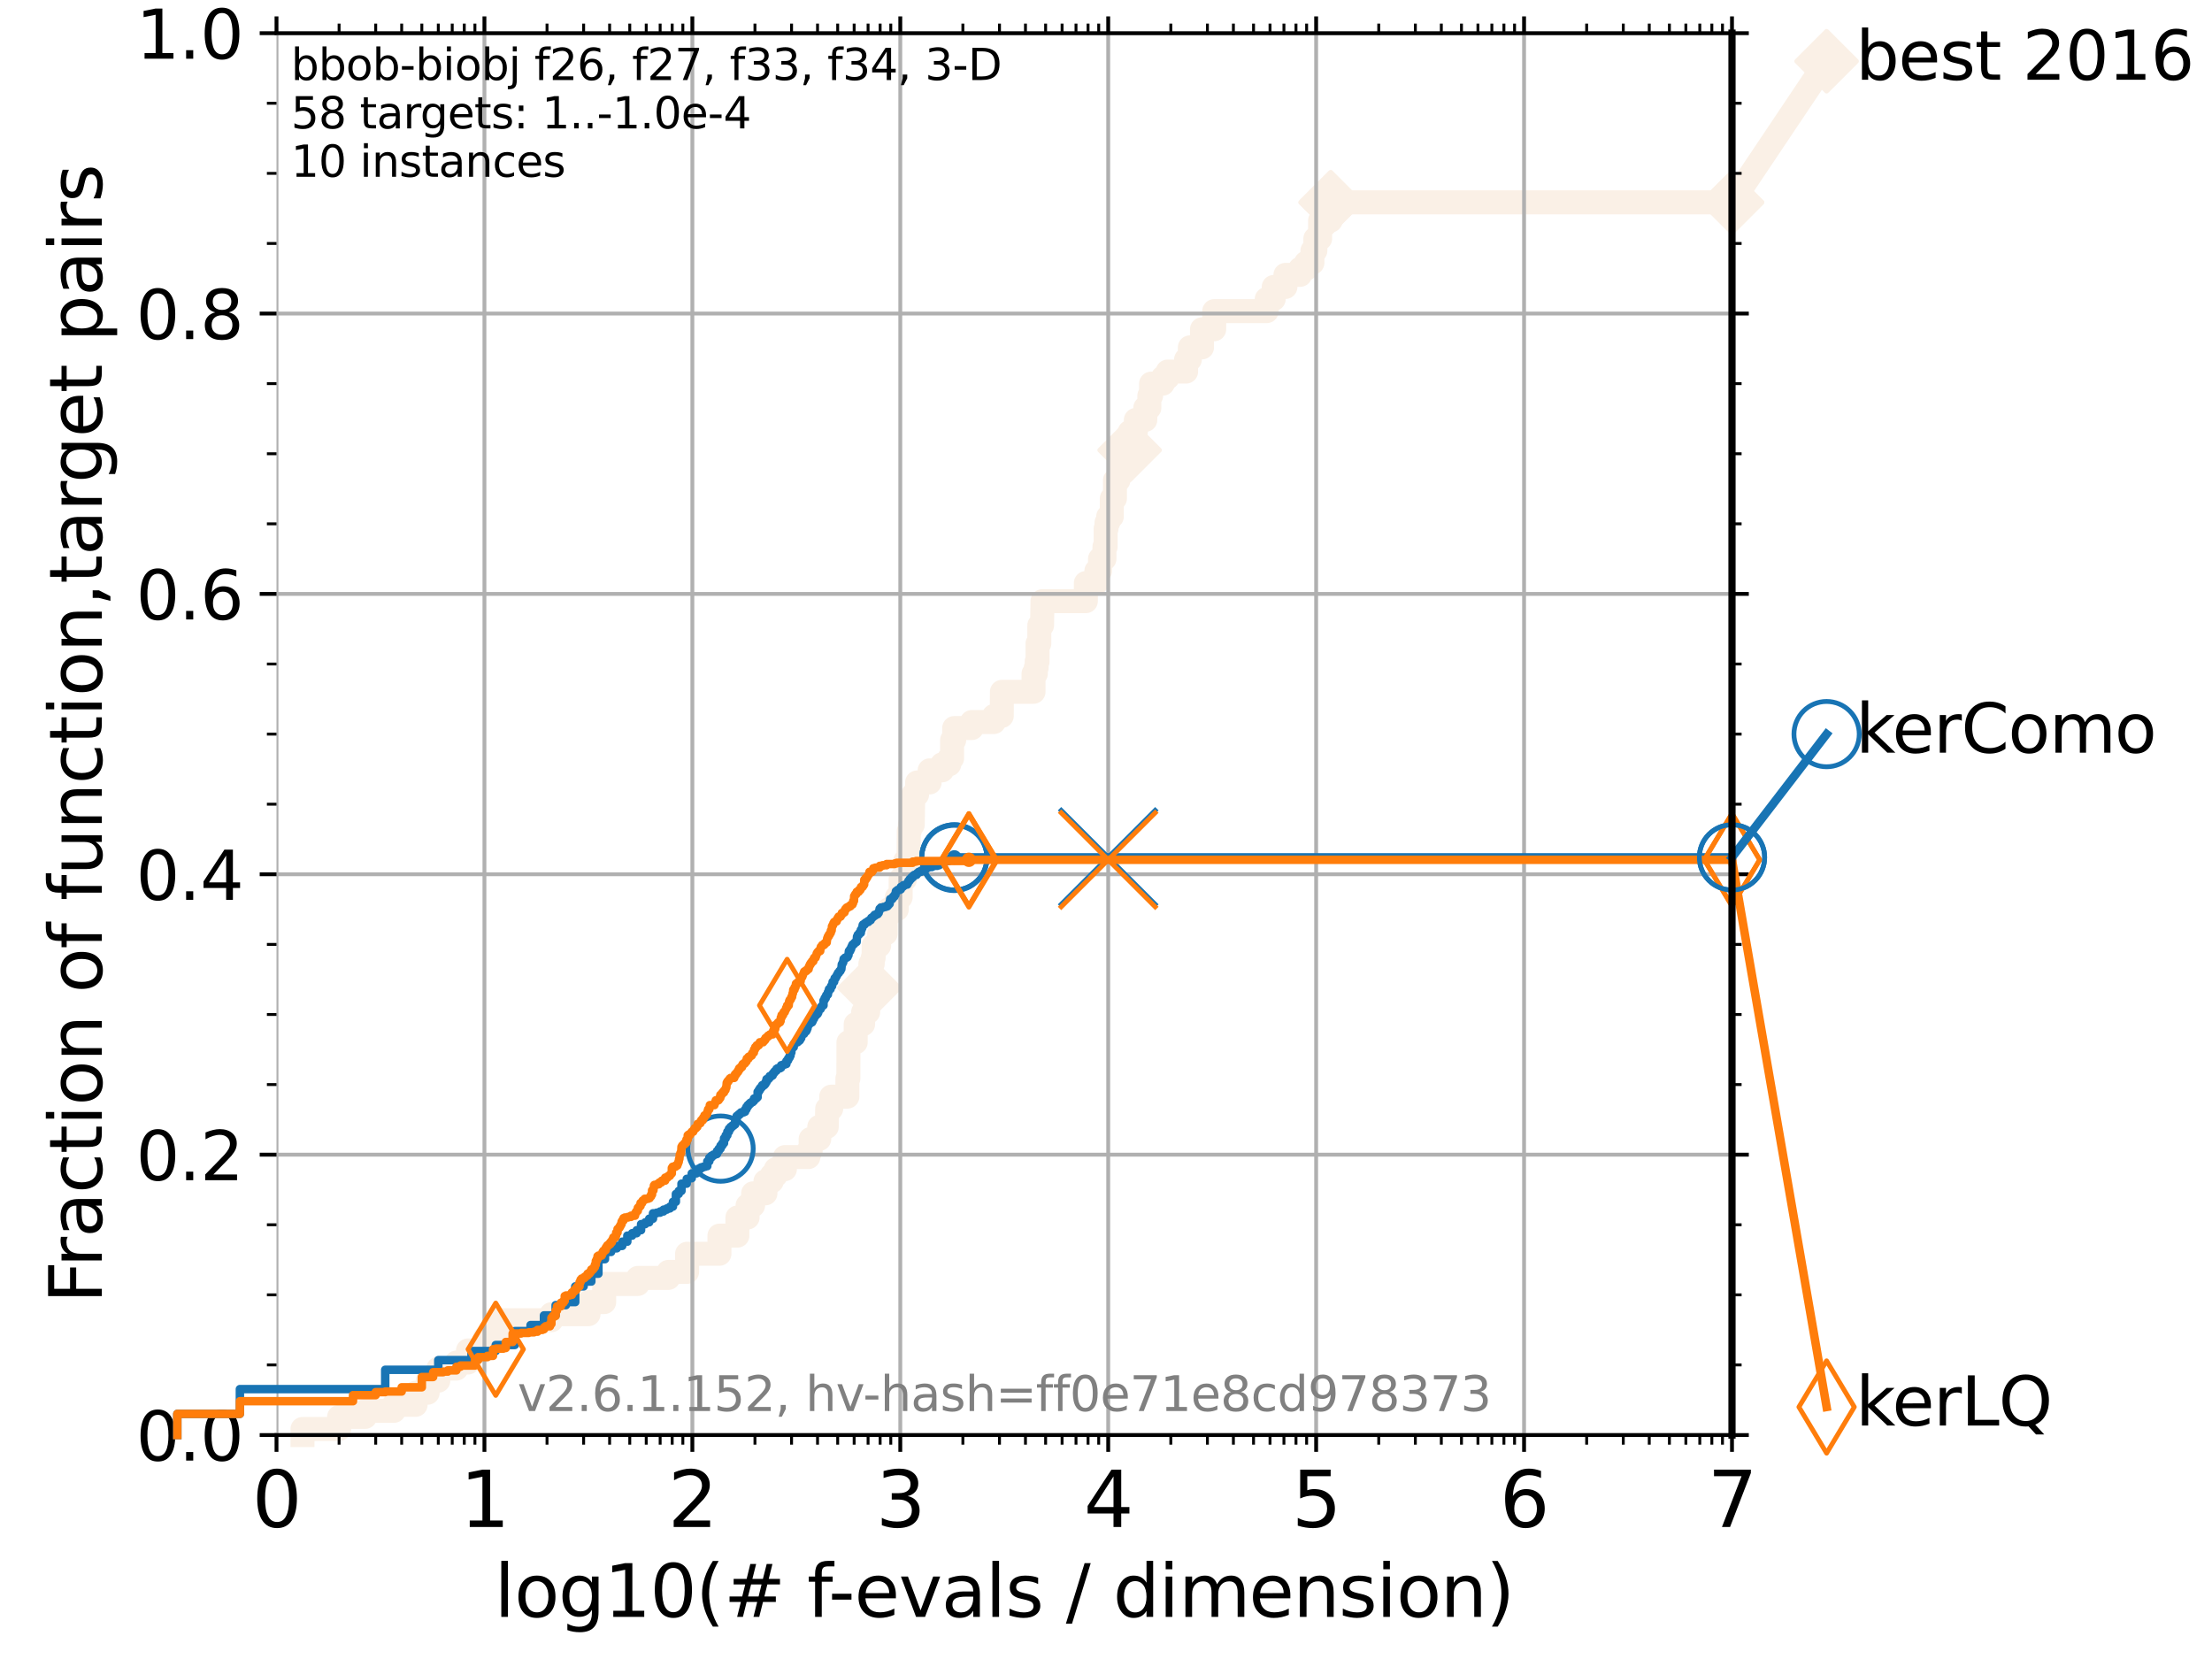 <?xml version="1.0" encoding="utf-8" standalone="no"?>
<!DOCTYPE svg PUBLIC "-//W3C//DTD SVG 1.1//EN"
  "http://www.w3.org/Graphics/SVG/1.1/DTD/svg11.dtd">
<svg xmlns:xlink="http://www.w3.org/1999/xlink" width="460.8pt" height="345.6pt" viewBox="0 0 460.8 345.6" xmlns="http://www.w3.org/2000/svg" version="1.1">
 <defs>
  <style type="text/css">*{stroke-linejoin: round; stroke-linecap: butt}</style>
 </defs>
 <g id="figure_1">
  <g id="patch_1">
   <path d="M 0 345.6 
L 460.8 345.6 
L 460.8 0 
L 0 0 
z
" style="fill: #ffffff"/>
  </g>
  <g id="axes_1">
   <g id="patch_2">
    <path d="M 57.6 298.944 
L 360.806 298.944 
L 360.806 6.912 
L 57.6 6.912 
z
" style="fill: #ffffff"/>
   </g>
   <g id="line2d_1">
    <path d="M 63.012 298.944 
L 63.012 297.685 
L 70.639 297.685 
L 70.639 295.168 
L 76.051 295.168 
L 76.051 293.909 
L 82.042 293.909 
L 82.042 292.65 
L 86.578 292.65 
L 86.578 290.133 
L 89.09 290.133 
L 89.09 287.615 
L 91.306 287.615 
L 91.306 285.098 
L 95.081 285.098 
L 95.081 283.839 
L 97.485 283.839 
L 97.485 281.321 
L 100.915 281.321 
L 100.915 278.804 
L 102.708 278.804 
L 102.708 277.545 
L 103.815 277.545 
L 103.815 275.028 
L 114.872 275.028 
L 114.872 273.769 
L 122.599 273.769 
L 122.599 271.251 
L 125.863 271.251 
L 125.863 267.475 
L 132.87 267.475 
L 132.87 266.216 
L 139.232 266.216 
L 139.232 264.958 
L 143.133 264.958 
L 143.133 261.181 
L 149.876 261.181 
L 149.876 257.405 
L 153.613 257.405 
L 153.613 253.629 
L 155.735 253.629 
L 155.735 251.111 
L 156.89 251.111 
L 156.89 248.594 
L 159.457 248.594 
L 159.457 246.076 
L 160.778 246.076 
L 160.778 244.817 
L 161.617 244.817 
L 161.617 243.559 
L 163.509 243.559 
L 163.509 241.041 
L 168.396 241.041 
L 168.396 239.782 
L 168.876 239.782 
L 168.876 237.265 
L 170.666 237.265 
L 170.666 234.747 
L 172.23 234.747 
L 172.314 230.971 
L 173.155 230.971 
L 173.155 228.454 
L 176.526 228.454 
L 176.526 224.677 
L 176.728 224.677 
L 176.75 217.125 
L 178.257 217.125 
L 178.257 213.348 
L 179.805 213.348 
L 179.805 210.831 
L 180.854 210.831 
L 180.854 208.313 
L 180.988 208.313 
L 180.988 205.796 
L 181.138 205.796 
L 181.138 203.278 
L 181.314 203.278 
L 181.314 200.761 
L 181.813 200.761 
L 181.813 199.502 
L 182 199.502 
L 182 196.985 
L 183.143 196.985 
L 183.143 194.467 
L 184.51 194.467 
L 184.51 190.691 
L 185.141 190.691 
L 185.141 189.432 
L 186.823 189.432 
L 186.823 186.914 
L 187.621 186.914 
L 187.621 183.138 
L 188.535 183.138 
L 188.571 179.362 
L 189.27 179.362 
L 189.321 173.068 
L 189.531 173.068 
L 189.531 171.809 
L 190.142 171.809 
L 190.24 165.516 
L 191.048 165.516 
L 191.048 162.998 
L 193.659 162.998 
L 193.659 160.481 
L 196.253 160.481 
L 196.253 159.222 
L 197.755 159.222 
L 197.755 157.963 
L 198.336 157.963 
L 198.336 154.187 
L 198.776 154.187 
L 198.776 151.669 
L 202.446 151.669 
L 202.446 150.41 
L 207.048 150.41 
L 207.048 149.152 
L 208.681 149.152 
L 208.719 144.117 
L 215.303 144.117 
L 215.303 140.34 
L 215.78 140.34 
L 215.78 139.082 
L 215.959 139.082 
L 215.959 137.823 
L 216.142 137.823 
L 216.142 134.047 
L 216.512 134.047 
L 216.512 130.27 
L 217.082 130.27 
L 217.163 125.235 
L 226.201 125.235 
L 226.201 121.459 
L 228.396 121.459 
L 228.396 118.942 
L 229.155 118.942 
L 229.155 116.424 
L 230.078 116.424 
L 230.078 113.906 
L 230.324 113.906 
L 230.324 110.13 
L 230.509 110.13 
L 230.509 108.871 
L 230.853 108.871 
L 230.853 107.613 
L 231.611 107.613 
L 231.611 103.836 
L 232.264 103.836 
L 232.264 100.06 
L 232.979 100.06 
L 232.979 98.801 
L 233.287 98.801 
L 233.287 97.543 
L 234.287 97.543 
L 234.287 93.766 
L 235.321 93.766 
L 235.321 89.99 
L 236.619 89.99 
L 236.619 87.473 
L 238.587 87.473 
L 238.587 84.955 
L 239.429 84.955 
L 239.429 82.438 
L 239.795 82.438 
L 239.795 79.92 
L 242.235 79.92 
L 242.235 78.661 
L 243.24 78.661 
L 243.24 77.402 
L 247.084 77.402 
L 247.084 74.885 
L 247.87 74.885 
L 247.87 72.367 
L 250.397 72.367 
L 250.397 68.591 
L 252.939 68.591 
L 252.939 64.815 
L 263.881 64.815 
L 263.881 62.297 
L 265.335 62.297 
L 265.335 59.78 
L 267.774 59.78 
L 267.774 57.262 
L 270.838 57.262 
L 270.838 56.004 
L 272.059 56.004 
L 272.059 54.745 
L 273.401 54.745 
L 273.401 52.227 
L 274.011 52.227 
L 274.011 49.71 
L 275.003 49.71 
L 275.003 45.934 
L 277.208 45.934 
L 277.208 42.157 
L 360.806 42.157 
L 360.806 42.157 
" style="fill: none; stroke: #faf0e6; stroke-width: 5; stroke-linecap: square"/>
   </g>
   <g id="line2d_2">
    <defs>
     <path id="m637e1e7060" d="M -0 6.223 
L 6.223 0 
L 0 -6.223 
L -6.223 -0 
z
" style="stroke: #faf0e6; stroke-linejoin: miter"/>
    </defs>
    <g>
     <use xlink:href="#m637e1e7060" x="181.138" y="205.796" style="fill: #faf0e6; stroke: #faf0e6; stroke-linejoin: miter"/>
     <use xlink:href="#m637e1e7060" x="235.321" y="93.766" style="fill: #faf0e6; stroke: #faf0e6; stroke-linejoin: miter"/>
     <use xlink:href="#m637e1e7060" x="277.208" y="42.157" style="fill: #faf0e6; stroke: #faf0e6; stroke-linejoin: miter"/>
     <use xlink:href="#m637e1e7060" x="277.208" y="42.157" style="fill: #faf0e6; stroke: #faf0e6; stroke-linejoin: miter"/>
     <use xlink:href="#m637e1e7060" x="360.806" y="42.157" style="fill: #faf0e6; stroke: #faf0e6; stroke-linejoin: miter"/>
    </g>
   </g>
   <g id="line2d_3">
    <path style="fill: none; stroke: #faf0e6; stroke-width: 5; stroke-linecap: square"/>
    <g/>
   </g>
   <g id="line2d_4">
    <path d="M 360.806 42.157 
L 380.515 12.753 
" style="fill: none; stroke: #faf0e6; stroke-width: 5; stroke-linecap: square"/>
    <g>
     <use xlink:href="#m637e1e7060" x="360.806" y="42.157" style="fill: #faf0e6; stroke: #faf0e6; stroke-linejoin: miter"/>
     <use xlink:href="#m637e1e7060" x="380.515" y="12.753" style="fill: #faf0e6; stroke: #faf0e6; stroke-linejoin: miter"/>
    </g>
   </g>
   <g id="matplotlib.axis_1">
    <g id="xtick_1">
     <g id="line2d_5">
      <path d="M 57.6 298.944 
L 57.6 6.912 
" clip-path="url(#p1c20b8295c)" style="fill: none; stroke: #b0b0b0; stroke-width: 0.8; stroke-linecap: square"/>
     </g>
     <g id="line2d_6">
      <defs>
       <path id="me9f0c9aa45" d="M 0 0 
L 0 3.5 
" style="stroke: #000000; stroke-width: 0.8"/>
      </defs>
      <g>
       <use xlink:href="#me9f0c9aa45" x="57.6" y="298.944" style="stroke: #000000; stroke-width: 0.8"/>
      </g>
     </g>
     <g id="line2d_7">
      <defs>
       <path id="m19e5cdd33a" d="M 0 0 
L 0 -3.5 
" style="stroke: #000000; stroke-width: 0.8"/>
      </defs>
      <g>
       <use xlink:href="#m19e5cdd33a" x="57.6" y="6.912" style="stroke: #000000; stroke-width: 0.8"/>
      </g>
     </g>
     <g id="text_1">
      <!-- 0 -->
      <g transform="translate(52.51 318.101) scale(0.16 -0.16)">
       <defs>
        <path id="DejaVuSans-30" d="M 2034 4250 
Q 1547 4250 1301 3770 
Q 1056 3291 1056 2328 
Q 1056 1369 1301 889 
Q 1547 409 2034 409 
Q 2525 409 2770 889 
Q 3016 1369 3016 2328 
Q 3016 3291 2770 3770 
Q 2525 4250 2034 4250 
z
M 2034 4750 
Q 2819 4750 3233 4129 
Q 3647 3509 3647 2328 
Q 3647 1150 3233 529 
Q 2819 -91 2034 -91 
Q 1250 -91 836 529 
Q 422 1150 422 2328 
Q 422 3509 836 4129 
Q 1250 4750 2034 4750 
z
" transform="scale(0.016)"/>
       </defs>
       <use xlink:href="#DejaVuSans-30"/>
      </g>
     </g>
    </g>
    <g id="xtick_2">
     <g id="line2d_8">
      <path d="M 100.915 298.944 
L 100.915 6.912 
" clip-path="url(#p1c20b8295c)" style="fill: none; stroke: #b0b0b0; stroke-width: 0.8; stroke-linecap: square"/>
     </g>
     <g id="line2d_9">
      <g>
       <use xlink:href="#me9f0c9aa45" x="100.915" y="298.944" style="stroke: #000000; stroke-width: 0.8"/>
      </g>
     </g>
     <g id="line2d_10">
      <g>
       <use xlink:href="#m19e5cdd33a" x="100.915" y="6.912" style="stroke: #000000; stroke-width: 0.8"/>
      </g>
     </g>
     <g id="text_2">
      <!-- 1 -->
      <g transform="translate(95.825 318.101) scale(0.16 -0.16)">
       <defs>
        <path id="DejaVuSans-31" d="M 794 531 
L 1825 531 
L 1825 4091 
L 703 3866 
L 703 4441 
L 1819 4666 
L 2450 4666 
L 2450 531 
L 3481 531 
L 3481 0 
L 794 0 
L 794 531 
z
" transform="scale(0.016)"/>
       </defs>
       <use xlink:href="#DejaVuSans-31"/>
      </g>
     </g>
    </g>
    <g id="xtick_3">
     <g id="line2d_11">
      <path d="M 144.23 298.944 
L 144.23 6.912 
" clip-path="url(#p1c20b8295c)" style="fill: none; stroke: #b0b0b0; stroke-width: 0.8; stroke-linecap: square"/>
     </g>
     <g id="line2d_12">
      <g>
       <use xlink:href="#me9f0c9aa45" x="144.23" y="298.944" style="stroke: #000000; stroke-width: 0.8"/>
      </g>
     </g>
     <g id="line2d_13">
      <g>
       <use xlink:href="#m19e5cdd33a" x="144.23" y="6.912" style="stroke: #000000; stroke-width: 0.8"/>
      </g>
     </g>
     <g id="text_3">
      <!-- 2 -->
      <g transform="translate(139.14 318.101) scale(0.16 -0.16)">
       <defs>
        <path id="DejaVuSans-32" d="M 1228 531 
L 3431 531 
L 3431 0 
L 469 0 
L 469 531 
Q 828 903 1448 1529 
Q 2069 2156 2228 2338 
Q 2531 2678 2651 2914 
Q 2772 3150 2772 3378 
Q 2772 3750 2511 3984 
Q 2250 4219 1831 4219 
Q 1534 4219 1204 4116 
Q 875 4013 500 3803 
L 500 4441 
Q 881 4594 1212 4672 
Q 1544 4750 1819 4750 
Q 2544 4750 2975 4387 
Q 3406 4025 3406 3419 
Q 3406 3131 3298 2873 
Q 3191 2616 2906 2266 
Q 2828 2175 2409 1742 
Q 1991 1309 1228 531 
z
" transform="scale(0.016)"/>
       </defs>
       <use xlink:href="#DejaVuSans-32"/>
      </g>
     </g>
    </g>
    <g id="xtick_4">
     <g id="line2d_14">
      <path d="M 187.546 298.944 
L 187.546 6.912 
" clip-path="url(#p1c20b8295c)" style="fill: none; stroke: #b0b0b0; stroke-width: 0.8; stroke-linecap: square"/>
     </g>
     <g id="line2d_15">
      <g>
       <use xlink:href="#me9f0c9aa45" x="187.546" y="298.944" style="stroke: #000000; stroke-width: 0.8"/>
      </g>
     </g>
     <g id="line2d_16">
      <g>
       <use xlink:href="#m19e5cdd33a" x="187.546" y="6.912" style="stroke: #000000; stroke-width: 0.8"/>
      </g>
     </g>
     <g id="text_4">
      <!-- 3 -->
      <g transform="translate(182.456 318.101) scale(0.16 -0.16)">
       <defs>
        <path id="DejaVuSans-33" d="M 2597 2516 
Q 3050 2419 3304 2112 
Q 3559 1806 3559 1356 
Q 3559 666 3084 287 
Q 2609 -91 1734 -91 
Q 1441 -91 1130 -33 
Q 819 25 488 141 
L 488 750 
Q 750 597 1062 519 
Q 1375 441 1716 441 
Q 2309 441 2620 675 
Q 2931 909 2931 1356 
Q 2931 1769 2642 2001 
Q 2353 2234 1838 2234 
L 1294 2234 
L 1294 2753 
L 1863 2753 
Q 2328 2753 2575 2939 
Q 2822 3125 2822 3475 
Q 2822 3834 2567 4026 
Q 2313 4219 1838 4219 
Q 1578 4219 1281 4162 
Q 984 4106 628 3988 
L 628 4550 
Q 988 4650 1302 4700 
Q 1616 4750 1894 4750 
Q 2613 4750 3031 4423 
Q 3450 4097 3450 3541 
Q 3450 3153 3228 2886 
Q 3006 2619 2597 2516 
z
" transform="scale(0.016)"/>
       </defs>
       <use xlink:href="#DejaVuSans-33"/>
      </g>
     </g>
    </g>
    <g id="xtick_5">
     <g id="line2d_17">
      <path d="M 230.861 298.944 
L 230.861 6.912 
" clip-path="url(#p1c20b8295c)" style="fill: none; stroke: #b0b0b0; stroke-width: 0.8; stroke-linecap: square"/>
     </g>
     <g id="line2d_18">
      <g>
       <use xlink:href="#me9f0c9aa45" x="230.861" y="298.944" style="stroke: #000000; stroke-width: 0.8"/>
      </g>
     </g>
     <g id="line2d_19">
      <g>
       <use xlink:href="#m19e5cdd33a" x="230.861" y="6.912" style="stroke: #000000; stroke-width: 0.8"/>
      </g>
     </g>
     <g id="text_5">
      <!-- 4 -->
      <g transform="translate(225.771 318.101) scale(0.16 -0.16)">
       <defs>
        <path id="DejaVuSans-34" d="M 2419 4116 
L 825 1625 
L 2419 1625 
L 2419 4116 
z
M 2253 4666 
L 3047 4666 
L 3047 1625 
L 3713 1625 
L 3713 1100 
L 3047 1100 
L 3047 0 
L 2419 0 
L 2419 1100 
L 313 1100 
L 313 1709 
L 2253 4666 
z
" transform="scale(0.016)"/>
       </defs>
       <use xlink:href="#DejaVuSans-34"/>
      </g>
     </g>
    </g>
    <g id="xtick_6">
     <g id="line2d_20">
      <path d="M 274.176 298.944 
L 274.176 6.912 
" clip-path="url(#p1c20b8295c)" style="fill: none; stroke: #b0b0b0; stroke-width: 0.8; stroke-linecap: square"/>
     </g>
     <g id="line2d_21">
      <g>
       <use xlink:href="#me9f0c9aa45" x="274.176" y="298.944" style="stroke: #000000; stroke-width: 0.8"/>
      </g>
     </g>
     <g id="line2d_22">
      <g>
       <use xlink:href="#m19e5cdd33a" x="274.176" y="6.912" style="stroke: #000000; stroke-width: 0.8"/>
      </g>
     </g>
     <g id="text_6">
      <!-- 5 -->
      <g transform="translate(269.086 318.101) scale(0.16 -0.16)">
       <defs>
        <path id="DejaVuSans-35" d="M 691 4666 
L 3169 4666 
L 3169 4134 
L 1269 4134 
L 1269 2991 
Q 1406 3038 1543 3061 
Q 1681 3084 1819 3084 
Q 2600 3084 3056 2656 
Q 3513 2228 3513 1497 
Q 3513 744 3044 326 
Q 2575 -91 1722 -91 
Q 1428 -91 1123 -41 
Q 819 9 494 109 
L 494 744 
Q 775 591 1075 516 
Q 1375 441 1709 441 
Q 2250 441 2565 725 
Q 2881 1009 2881 1497 
Q 2881 1984 2565 2268 
Q 2250 2553 1709 2553 
Q 1456 2553 1204 2497 
Q 953 2441 691 2322 
L 691 4666 
z
" transform="scale(0.016)"/>
       </defs>
       <use xlink:href="#DejaVuSans-35"/>
      </g>
     </g>
    </g>
    <g id="xtick_7">
     <g id="line2d_23">
      <path d="M 317.491 298.944 
L 317.491 6.912 
" clip-path="url(#p1c20b8295c)" style="fill: none; stroke: #b0b0b0; stroke-width: 0.8; stroke-linecap: square"/>
     </g>
     <g id="line2d_24">
      <g>
       <use xlink:href="#me9f0c9aa45" x="317.491" y="298.944" style="stroke: #000000; stroke-width: 0.8"/>
      </g>
     </g>
     <g id="line2d_25">
      <g>
       <use xlink:href="#m19e5cdd33a" x="317.491" y="6.912" style="stroke: #000000; stroke-width: 0.8"/>
      </g>
     </g>
     <g id="text_7">
      <!-- 6 -->
      <g transform="translate(312.401 318.101) scale(0.16 -0.16)">
       <defs>
        <path id="DejaVuSans-36" d="M 2113 2584 
Q 1688 2584 1439 2293 
Q 1191 2003 1191 1497 
Q 1191 994 1439 701 
Q 1688 409 2113 409 
Q 2538 409 2786 701 
Q 3034 994 3034 1497 
Q 3034 2003 2786 2293 
Q 2538 2584 2113 2584 
z
M 3366 4563 
L 3366 3988 
Q 3128 4100 2886 4159 
Q 2644 4219 2406 4219 
Q 1781 4219 1451 3797 
Q 1122 3375 1075 2522 
Q 1259 2794 1537 2939 
Q 1816 3084 2150 3084 
Q 2853 3084 3261 2657 
Q 3669 2231 3669 1497 
Q 3669 778 3244 343 
Q 2819 -91 2113 -91 
Q 1303 -91 875 529 
Q 447 1150 447 2328 
Q 447 3434 972 4092 
Q 1497 4750 2381 4750 
Q 2619 4750 2861 4703 
Q 3103 4656 3366 4563 
z
" transform="scale(0.016)"/>
       </defs>
       <use xlink:href="#DejaVuSans-36"/>
      </g>
     </g>
    </g>
    <g id="xtick_8">
     <g id="line2d_26">
      <path d="M 360.806 298.944 
L 360.806 6.912 
" clip-path="url(#p1c20b8295c)" style="fill: none; stroke: #b0b0b0; stroke-width: 0.8; stroke-linecap: square"/>
     </g>
     <g id="line2d_27">
      <g>
       <use xlink:href="#me9f0c9aa45" x="360.806" y="298.944" style="stroke: #000000; stroke-width: 0.8"/>
      </g>
     </g>
     <g id="line2d_28">
      <g>
       <use xlink:href="#m19e5cdd33a" x="360.806" y="6.912" style="stroke: #000000; stroke-width: 0.8"/>
      </g>
     </g>
     <g id="text_8">
      <!-- 7 -->
      <g transform="translate(355.716 318.101) scale(0.16 -0.16)">
       <defs>
        <path id="DejaVuSans-37" d="M 525 4666 
L 3525 4666 
L 3525 4397 
L 1831 0 
L 1172 0 
L 2766 4134 
L 525 4134 
L 525 4666 
z
" transform="scale(0.016)"/>
       </defs>
       <use xlink:href="#DejaVuSans-37"/>
      </g>
     </g>
    </g>
    <g id="xtick_9">
     <g id="line2d_29">
      <defs>
       <path id="mb2c7cf4bdc" d="M 0 0 
L 0 2 
" style="stroke: #000000; stroke-width: 0.6"/>
      </defs>
      <g>
       <use xlink:href="#mb2c7cf4bdc" x="70.639" y="298.944" style="stroke: #000000; stroke-width: 0.6"/>
      </g>
     </g>
     <g id="line2d_30">
      <defs>
       <path id="m9145630ed4" d="M 0 0 
L 0 -2 
" style="stroke: #000000; stroke-width: 0.6"/>
      </defs>
      <g>
       <use xlink:href="#m9145630ed4" x="70.639" y="6.912" style="stroke: #000000; stroke-width: 0.6"/>
      </g>
     </g>
    </g>
    <g id="xtick_10">
     <g id="line2d_31">
      <g>
       <use xlink:href="#mb2c7cf4bdc" x="78.267" y="298.944" style="stroke: #000000; stroke-width: 0.6"/>
      </g>
     </g>
     <g id="line2d_32">
      <g>
       <use xlink:href="#m9145630ed4" x="78.267" y="6.912" style="stroke: #000000; stroke-width: 0.6"/>
      </g>
     </g>
    </g>
    <g id="xtick_11">
     <g id="line2d_33">
      <g>
       <use xlink:href="#mb2c7cf4bdc" x="83.678" y="298.944" style="stroke: #000000; stroke-width: 0.6"/>
      </g>
     </g>
     <g id="line2d_34">
      <g>
       <use xlink:href="#m9145630ed4" x="83.678" y="6.912" style="stroke: #000000; stroke-width: 0.6"/>
      </g>
     </g>
    </g>
    <g id="xtick_12">
     <g id="line2d_35">
      <g>
       <use xlink:href="#mb2c7cf4bdc" x="87.876" y="298.944" style="stroke: #000000; stroke-width: 0.6"/>
      </g>
     </g>
     <g id="line2d_36">
      <g>
       <use xlink:href="#m9145630ed4" x="87.876" y="6.912" style="stroke: #000000; stroke-width: 0.6"/>
      </g>
     </g>
    </g>
    <g id="xtick_13">
     <g id="line2d_37">
      <g>
       <use xlink:href="#mb2c7cf4bdc" x="91.306" y="298.944" style="stroke: #000000; stroke-width: 0.6"/>
      </g>
     </g>
     <g id="line2d_38">
      <g>
       <use xlink:href="#m9145630ed4" x="91.306" y="6.912" style="stroke: #000000; stroke-width: 0.6"/>
      </g>
     </g>
    </g>
    <g id="xtick_14">
     <g id="line2d_39">
      <g>
       <use xlink:href="#mb2c7cf4bdc" x="94.206" y="298.944" style="stroke: #000000; stroke-width: 0.6"/>
      </g>
     </g>
     <g id="line2d_40">
      <g>
       <use xlink:href="#m9145630ed4" x="94.206" y="6.912" style="stroke: #000000; stroke-width: 0.6"/>
      </g>
     </g>
    </g>
    <g id="xtick_15">
     <g id="line2d_41">
      <g>
       <use xlink:href="#mb2c7cf4bdc" x="96.718" y="298.944" style="stroke: #000000; stroke-width: 0.6"/>
      </g>
     </g>
     <g id="line2d_42">
      <g>
       <use xlink:href="#m9145630ed4" x="96.718" y="6.912" style="stroke: #000000; stroke-width: 0.6"/>
      </g>
     </g>
    </g>
    <g id="xtick_16">
     <g id="line2d_43">
      <g>
       <use xlink:href="#mb2c7cf4bdc" x="98.933" y="298.944" style="stroke: #000000; stroke-width: 0.6"/>
      </g>
     </g>
     <g id="line2d_44">
      <g>
       <use xlink:href="#m9145630ed4" x="98.933" y="6.912" style="stroke: #000000; stroke-width: 0.6"/>
      </g>
     </g>
    </g>
    <g id="xtick_17">
     <g id="line2d_45">
      <g>
       <use xlink:href="#mb2c7cf4bdc" x="113.954" y="298.944" style="stroke: #000000; stroke-width: 0.6"/>
      </g>
     </g>
     <g id="line2d_46">
      <g>
       <use xlink:href="#m9145630ed4" x="113.954" y="6.912" style="stroke: #000000; stroke-width: 0.6"/>
      </g>
     </g>
    </g>
    <g id="xtick_18">
     <g id="line2d_47">
      <g>
       <use xlink:href="#mb2c7cf4bdc" x="121.582" y="298.944" style="stroke: #000000; stroke-width: 0.6"/>
      </g>
     </g>
     <g id="line2d_48">
      <g>
       <use xlink:href="#m9145630ed4" x="121.582" y="6.912" style="stroke: #000000; stroke-width: 0.6"/>
      </g>
     </g>
    </g>
    <g id="xtick_19">
     <g id="line2d_49">
      <g>
       <use xlink:href="#mb2c7cf4bdc" x="126.994" y="298.944" style="stroke: #000000; stroke-width: 0.6"/>
      </g>
     </g>
     <g id="line2d_50">
      <g>
       <use xlink:href="#m9145630ed4" x="126.994" y="6.912" style="stroke: #000000; stroke-width: 0.6"/>
      </g>
     </g>
    </g>
    <g id="xtick_20">
     <g id="line2d_51">
      <g>
       <use xlink:href="#mb2c7cf4bdc" x="131.191" y="298.944" style="stroke: #000000; stroke-width: 0.6"/>
      </g>
     </g>
     <g id="line2d_52">
      <g>
       <use xlink:href="#m9145630ed4" x="131.191" y="6.912" style="stroke: #000000; stroke-width: 0.6"/>
      </g>
     </g>
    </g>
    <g id="xtick_21">
     <g id="line2d_53">
      <g>
       <use xlink:href="#mb2c7cf4bdc" x="134.621" y="298.944" style="stroke: #000000; stroke-width: 0.6"/>
      </g>
     </g>
     <g id="line2d_54">
      <g>
       <use xlink:href="#m9145630ed4" x="134.621" y="6.912" style="stroke: #000000; stroke-width: 0.6"/>
      </g>
     </g>
    </g>
    <g id="xtick_22">
     <g id="line2d_55">
      <g>
       <use xlink:href="#mb2c7cf4bdc" x="137.521" y="298.944" style="stroke: #000000; stroke-width: 0.6"/>
      </g>
     </g>
     <g id="line2d_56">
      <g>
       <use xlink:href="#m9145630ed4" x="137.521" y="6.912" style="stroke: #000000; stroke-width: 0.6"/>
      </g>
     </g>
    </g>
    <g id="xtick_23">
     <g id="line2d_57">
      <g>
       <use xlink:href="#mb2c7cf4bdc" x="140.033" y="298.944" style="stroke: #000000; stroke-width: 0.6"/>
      </g>
     </g>
     <g id="line2d_58">
      <g>
       <use xlink:href="#m9145630ed4" x="140.033" y="6.912" style="stroke: #000000; stroke-width: 0.6"/>
      </g>
     </g>
    </g>
    <g id="xtick_24">
     <g id="line2d_59">
      <g>
       <use xlink:href="#mb2c7cf4bdc" x="142.248" y="298.944" style="stroke: #000000; stroke-width: 0.6"/>
      </g>
     </g>
     <g id="line2d_60">
      <g>
       <use xlink:href="#m9145630ed4" x="142.248" y="6.912" style="stroke: #000000; stroke-width: 0.6"/>
      </g>
     </g>
    </g>
    <g id="xtick_25">
     <g id="line2d_61">
      <g>
       <use xlink:href="#mb2c7cf4bdc" x="157.27" y="298.944" style="stroke: #000000; stroke-width: 0.6"/>
      </g>
     </g>
     <g id="line2d_62">
      <g>
       <use xlink:href="#m9145630ed4" x="157.27" y="6.912" style="stroke: #000000; stroke-width: 0.6"/>
      </g>
     </g>
    </g>
    <g id="xtick_26">
     <g id="line2d_63">
      <g>
       <use xlink:href="#mb2c7cf4bdc" x="164.897" y="298.944" style="stroke: #000000; stroke-width: 0.6"/>
      </g>
     </g>
     <g id="line2d_64">
      <g>
       <use xlink:href="#m9145630ed4" x="164.897" y="6.912" style="stroke: #000000; stroke-width: 0.6"/>
      </g>
     </g>
    </g>
    <g id="xtick_27">
     <g id="line2d_65">
      <g>
       <use xlink:href="#mb2c7cf4bdc" x="170.309" y="298.944" style="stroke: #000000; stroke-width: 0.6"/>
      </g>
     </g>
     <g id="line2d_66">
      <g>
       <use xlink:href="#m9145630ed4" x="170.309" y="6.912" style="stroke: #000000; stroke-width: 0.6"/>
      </g>
     </g>
    </g>
    <g id="xtick_28">
     <g id="line2d_67">
      <g>
       <use xlink:href="#mb2c7cf4bdc" x="174.506" y="298.944" style="stroke: #000000; stroke-width: 0.6"/>
      </g>
     </g>
     <g id="line2d_68">
      <g>
       <use xlink:href="#m9145630ed4" x="174.506" y="6.912" style="stroke: #000000; stroke-width: 0.6"/>
      </g>
     </g>
    </g>
    <g id="xtick_29">
     <g id="line2d_69">
      <g>
       <use xlink:href="#mb2c7cf4bdc" x="177.936" y="298.944" style="stroke: #000000; stroke-width: 0.6"/>
      </g>
     </g>
     <g id="line2d_70">
      <g>
       <use xlink:href="#m9145630ed4" x="177.936" y="6.912" style="stroke: #000000; stroke-width: 0.6"/>
      </g>
     </g>
    </g>
    <g id="xtick_30">
     <g id="line2d_71">
      <g>
       <use xlink:href="#mb2c7cf4bdc" x="180.836" y="298.944" style="stroke: #000000; stroke-width: 0.6"/>
      </g>
     </g>
     <g id="line2d_72">
      <g>
       <use xlink:href="#m9145630ed4" x="180.836" y="6.912" style="stroke: #000000; stroke-width: 0.6"/>
      </g>
     </g>
    </g>
    <g id="xtick_31">
     <g id="line2d_73">
      <g>
       <use xlink:href="#mb2c7cf4bdc" x="183.348" y="298.944" style="stroke: #000000; stroke-width: 0.6"/>
      </g>
     </g>
     <g id="line2d_74">
      <g>
       <use xlink:href="#m9145630ed4" x="183.348" y="6.912" style="stroke: #000000; stroke-width: 0.6"/>
      </g>
     </g>
    </g>
    <g id="xtick_32">
     <g id="line2d_75">
      <g>
       <use xlink:href="#mb2c7cf4bdc" x="185.564" y="298.944" style="stroke: #000000; stroke-width: 0.6"/>
      </g>
     </g>
     <g id="line2d_76">
      <g>
       <use xlink:href="#m9145630ed4" x="185.564" y="6.912" style="stroke: #000000; stroke-width: 0.6"/>
      </g>
     </g>
    </g>
    <g id="xtick_33">
     <g id="line2d_77">
      <g>
       <use xlink:href="#mb2c7cf4bdc" x="200.585" y="298.944" style="stroke: #000000; stroke-width: 0.6"/>
      </g>
     </g>
     <g id="line2d_78">
      <g>
       <use xlink:href="#m9145630ed4" x="200.585" y="6.912" style="stroke: #000000; stroke-width: 0.6"/>
      </g>
     </g>
    </g>
    <g id="xtick_34">
     <g id="line2d_79">
      <g>
       <use xlink:href="#mb2c7cf4bdc" x="208.212" y="298.944" style="stroke: #000000; stroke-width: 0.6"/>
      </g>
     </g>
     <g id="line2d_80">
      <g>
       <use xlink:href="#m9145630ed4" x="208.212" y="6.912" style="stroke: #000000; stroke-width: 0.6"/>
      </g>
     </g>
    </g>
    <g id="xtick_35">
     <g id="line2d_81">
      <g>
       <use xlink:href="#mb2c7cf4bdc" x="213.624" y="298.944" style="stroke: #000000; stroke-width: 0.6"/>
      </g>
     </g>
     <g id="line2d_82">
      <g>
       <use xlink:href="#m9145630ed4" x="213.624" y="6.912" style="stroke: #000000; stroke-width: 0.6"/>
      </g>
     </g>
    </g>
    <g id="xtick_36">
     <g id="line2d_83">
      <g>
       <use xlink:href="#mb2c7cf4bdc" x="217.822" y="298.944" style="stroke: #000000; stroke-width: 0.6"/>
      </g>
     </g>
     <g id="line2d_84">
      <g>
       <use xlink:href="#m9145630ed4" x="217.822" y="6.912" style="stroke: #000000; stroke-width: 0.6"/>
      </g>
     </g>
    </g>
    <g id="xtick_37">
     <g id="line2d_85">
      <g>
       <use xlink:href="#mb2c7cf4bdc" x="221.251" y="298.944" style="stroke: #000000; stroke-width: 0.6"/>
      </g>
     </g>
     <g id="line2d_86">
      <g>
       <use xlink:href="#m9145630ed4" x="221.251" y="6.912" style="stroke: #000000; stroke-width: 0.6"/>
      </g>
     </g>
    </g>
    <g id="xtick_38">
     <g id="line2d_87">
      <g>
       <use xlink:href="#mb2c7cf4bdc" x="224.151" y="298.944" style="stroke: #000000; stroke-width: 0.6"/>
      </g>
     </g>
     <g id="line2d_88">
      <g>
       <use xlink:href="#m9145630ed4" x="224.151" y="6.912" style="stroke: #000000; stroke-width: 0.6"/>
      </g>
     </g>
    </g>
    <g id="xtick_39">
     <g id="line2d_89">
      <g>
       <use xlink:href="#mb2c7cf4bdc" x="226.663" y="298.944" style="stroke: #000000; stroke-width: 0.6"/>
      </g>
     </g>
     <g id="line2d_90">
      <g>
       <use xlink:href="#m9145630ed4" x="226.663" y="6.912" style="stroke: #000000; stroke-width: 0.6"/>
      </g>
     </g>
    </g>
    <g id="xtick_40">
     <g id="line2d_91">
      <g>
       <use xlink:href="#mb2c7cf4bdc" x="228.879" y="298.944" style="stroke: #000000; stroke-width: 0.6"/>
      </g>
     </g>
     <g id="line2d_92">
      <g>
       <use xlink:href="#m9145630ed4" x="228.879" y="6.912" style="stroke: #000000; stroke-width: 0.6"/>
      </g>
     </g>
    </g>
    <g id="xtick_41">
     <g id="line2d_93">
      <g>
       <use xlink:href="#mb2c7cf4bdc" x="243.9" y="298.944" style="stroke: #000000; stroke-width: 0.6"/>
      </g>
     </g>
     <g id="line2d_94">
      <g>
       <use xlink:href="#m9145630ed4" x="243.9" y="6.912" style="stroke: #000000; stroke-width: 0.6"/>
      </g>
     </g>
    </g>
    <g id="xtick_42">
     <g id="line2d_95">
      <g>
       <use xlink:href="#mb2c7cf4bdc" x="251.527" y="298.944" style="stroke: #000000; stroke-width: 0.6"/>
      </g>
     </g>
     <g id="line2d_96">
      <g>
       <use xlink:href="#m9145630ed4" x="251.527" y="6.912" style="stroke: #000000; stroke-width: 0.6"/>
      </g>
     </g>
    </g>
    <g id="xtick_43">
     <g id="line2d_97">
      <g>
       <use xlink:href="#mb2c7cf4bdc" x="256.939" y="298.944" style="stroke: #000000; stroke-width: 0.6"/>
      </g>
     </g>
     <g id="line2d_98">
      <g>
       <use xlink:href="#m9145630ed4" x="256.939" y="6.912" style="stroke: #000000; stroke-width: 0.6"/>
      </g>
     </g>
    </g>
    <g id="xtick_44">
     <g id="line2d_99">
      <g>
       <use xlink:href="#mb2c7cf4bdc" x="261.137" y="298.944" style="stroke: #000000; stroke-width: 0.6"/>
      </g>
     </g>
     <g id="line2d_100">
      <g>
       <use xlink:href="#m9145630ed4" x="261.137" y="6.912" style="stroke: #000000; stroke-width: 0.6"/>
      </g>
     </g>
    </g>
    <g id="xtick_45">
     <g id="line2d_101">
      <g>
       <use xlink:href="#mb2c7cf4bdc" x="264.567" y="298.944" style="stroke: #000000; stroke-width: 0.6"/>
      </g>
     </g>
     <g id="line2d_102">
      <g>
       <use xlink:href="#m9145630ed4" x="264.567" y="6.912" style="stroke: #000000; stroke-width: 0.6"/>
      </g>
     </g>
    </g>
    <g id="xtick_46">
     <g id="line2d_103">
      <g>
       <use xlink:href="#mb2c7cf4bdc" x="267.466" y="298.944" style="stroke: #000000; stroke-width: 0.6"/>
      </g>
     </g>
     <g id="line2d_104">
      <g>
       <use xlink:href="#m9145630ed4" x="267.466" y="6.912" style="stroke: #000000; stroke-width: 0.6"/>
      </g>
     </g>
    </g>
    <g id="xtick_47">
     <g id="line2d_105">
      <g>
       <use xlink:href="#mb2c7cf4bdc" x="269.978" y="298.944" style="stroke: #000000; stroke-width: 0.6"/>
      </g>
     </g>
     <g id="line2d_106">
      <g>
       <use xlink:href="#m9145630ed4" x="269.978" y="6.912" style="stroke: #000000; stroke-width: 0.6"/>
      </g>
     </g>
    </g>
    <g id="xtick_48">
     <g id="line2d_107">
      <g>
       <use xlink:href="#mb2c7cf4bdc" x="272.194" y="298.944" style="stroke: #000000; stroke-width: 0.6"/>
      </g>
     </g>
     <g id="line2d_108">
      <g>
       <use xlink:href="#m9145630ed4" x="272.194" y="6.912" style="stroke: #000000; stroke-width: 0.6"/>
      </g>
     </g>
    </g>
    <g id="xtick_49">
     <g id="line2d_109">
      <g>
       <use xlink:href="#mb2c7cf4bdc" x="287.215" y="298.944" style="stroke: #000000; stroke-width: 0.6"/>
      </g>
     </g>
     <g id="line2d_110">
      <g>
       <use xlink:href="#m9145630ed4" x="287.215" y="6.912" style="stroke: #000000; stroke-width: 0.6"/>
      </g>
     </g>
    </g>
    <g id="xtick_50">
     <g id="line2d_111">
      <g>
       <use xlink:href="#mb2c7cf4bdc" x="294.843" y="298.944" style="stroke: #000000; stroke-width: 0.6"/>
      </g>
     </g>
     <g id="line2d_112">
      <g>
       <use xlink:href="#m9145630ed4" x="294.843" y="6.912" style="stroke: #000000; stroke-width: 0.6"/>
      </g>
     </g>
    </g>
    <g id="xtick_51">
     <g id="line2d_113">
      <g>
       <use xlink:href="#mb2c7cf4bdc" x="300.254" y="298.944" style="stroke: #000000; stroke-width: 0.6"/>
      </g>
     </g>
     <g id="line2d_114">
      <g>
       <use xlink:href="#m9145630ed4" x="300.254" y="6.912" style="stroke: #000000; stroke-width: 0.6"/>
      </g>
     </g>
    </g>
    <g id="xtick_52">
     <g id="line2d_115">
      <g>
       <use xlink:href="#mb2c7cf4bdc" x="304.452" y="298.944" style="stroke: #000000; stroke-width: 0.6"/>
      </g>
     </g>
     <g id="line2d_116">
      <g>
       <use xlink:href="#m9145630ed4" x="304.452" y="6.912" style="stroke: #000000; stroke-width: 0.6"/>
      </g>
     </g>
    </g>
    <g id="xtick_53">
     <g id="line2d_117">
      <g>
       <use xlink:href="#mb2c7cf4bdc" x="307.882" y="298.944" style="stroke: #000000; stroke-width: 0.6"/>
      </g>
     </g>
     <g id="line2d_118">
      <g>
       <use xlink:href="#m9145630ed4" x="307.882" y="6.912" style="stroke: #000000; stroke-width: 0.6"/>
      </g>
     </g>
    </g>
    <g id="xtick_54">
     <g id="line2d_119">
      <g>
       <use xlink:href="#mb2c7cf4bdc" x="310.782" y="298.944" style="stroke: #000000; stroke-width: 0.6"/>
      </g>
     </g>
     <g id="line2d_120">
      <g>
       <use xlink:href="#m9145630ed4" x="310.782" y="6.912" style="stroke: #000000; stroke-width: 0.6"/>
      </g>
     </g>
    </g>
    <g id="xtick_55">
     <g id="line2d_121">
      <g>
       <use xlink:href="#mb2c7cf4bdc" x="313.294" y="298.944" style="stroke: #000000; stroke-width: 0.6"/>
      </g>
     </g>
     <g id="line2d_122">
      <g>
       <use xlink:href="#m9145630ed4" x="313.294" y="6.912" style="stroke: #000000; stroke-width: 0.6"/>
      </g>
     </g>
    </g>
    <g id="xtick_56">
     <g id="line2d_123">
      <g>
       <use xlink:href="#mb2c7cf4bdc" x="315.509" y="298.944" style="stroke: #000000; stroke-width: 0.6"/>
      </g>
     </g>
     <g id="line2d_124">
      <g>
       <use xlink:href="#m9145630ed4" x="315.509" y="6.912" style="stroke: #000000; stroke-width: 0.6"/>
      </g>
     </g>
    </g>
    <g id="xtick_57">
     <g id="line2d_125">
      <g>
       <use xlink:href="#mb2c7cf4bdc" x="330.53" y="298.944" style="stroke: #000000; stroke-width: 0.6"/>
      </g>
     </g>
     <g id="line2d_126">
      <g>
       <use xlink:href="#m9145630ed4" x="330.53" y="6.912" style="stroke: #000000; stroke-width: 0.6"/>
      </g>
     </g>
    </g>
    <g id="xtick_58">
     <g id="line2d_127">
      <g>
       <use xlink:href="#mb2c7cf4bdc" x="338.158" y="298.944" style="stroke: #000000; stroke-width: 0.6"/>
      </g>
     </g>
     <g id="line2d_128">
      <g>
       <use xlink:href="#m9145630ed4" x="338.158" y="6.912" style="stroke: #000000; stroke-width: 0.6"/>
      </g>
     </g>
    </g>
    <g id="xtick_59">
     <g id="line2d_129">
      <g>
       <use xlink:href="#mb2c7cf4bdc" x="343.57" y="298.944" style="stroke: #000000; stroke-width: 0.6"/>
      </g>
     </g>
     <g id="line2d_130">
      <g>
       <use xlink:href="#m9145630ed4" x="343.57" y="6.912" style="stroke: #000000; stroke-width: 0.6"/>
      </g>
     </g>
    </g>
    <g id="xtick_60">
     <g id="line2d_131">
      <g>
       <use xlink:href="#mb2c7cf4bdc" x="347.767" y="298.944" style="stroke: #000000; stroke-width: 0.6"/>
      </g>
     </g>
     <g id="line2d_132">
      <g>
       <use xlink:href="#m9145630ed4" x="347.767" y="6.912" style="stroke: #000000; stroke-width: 0.6"/>
      </g>
     </g>
    </g>
    <g id="xtick_61">
     <g id="line2d_133">
      <g>
       <use xlink:href="#mb2c7cf4bdc" x="351.197" y="298.944" style="stroke: #000000; stroke-width: 0.6"/>
      </g>
     </g>
     <g id="line2d_134">
      <g>
       <use xlink:href="#m9145630ed4" x="351.197" y="6.912" style="stroke: #000000; stroke-width: 0.6"/>
      </g>
     </g>
    </g>
    <g id="xtick_62">
     <g id="line2d_135">
      <g>
       <use xlink:href="#mb2c7cf4bdc" x="354.097" y="298.944" style="stroke: #000000; stroke-width: 0.6"/>
      </g>
     </g>
     <g id="line2d_136">
      <g>
       <use xlink:href="#m9145630ed4" x="354.097" y="6.912" style="stroke: #000000; stroke-width: 0.6"/>
      </g>
     </g>
    </g>
    <g id="xtick_63">
     <g id="line2d_137">
      <g>
       <use xlink:href="#mb2c7cf4bdc" x="356.609" y="298.944" style="stroke: #000000; stroke-width: 0.6"/>
      </g>
     </g>
     <g id="line2d_138">
      <g>
       <use xlink:href="#m9145630ed4" x="356.609" y="6.912" style="stroke: #000000; stroke-width: 0.6"/>
      </g>
     </g>
    </g>
    <g id="xtick_64">
     <g id="line2d_139">
      <g>
       <use xlink:href="#mb2c7cf4bdc" x="358.824" y="298.944" style="stroke: #000000; stroke-width: 0.6"/>
      </g>
     </g>
     <g id="line2d_140">
      <g>
       <use xlink:href="#m9145630ed4" x="358.824" y="6.912" style="stroke: #000000; stroke-width: 0.6"/>
      </g>
     </g>
    </g>
    <g id="text_9">
     <!-- log10(# f-evals / dimension) -->
     <g transform="translate(102.986 336.827) scale(0.15 -0.15)">
      <defs>
       <path id="DejaVuSans-6c" d="M 603 4863 
L 1178 4863 
L 1178 0 
L 603 0 
L 603 4863 
z
" transform="scale(0.016)"/>
       <path id="DejaVuSans-6f" d="M 1959 3097 
Q 1497 3097 1228 2736 
Q 959 2375 959 1747 
Q 959 1119 1226 758 
Q 1494 397 1959 397 
Q 2419 397 2687 759 
Q 2956 1122 2956 1747 
Q 2956 2369 2687 2733 
Q 2419 3097 1959 3097 
z
M 1959 3584 
Q 2709 3584 3137 3096 
Q 3566 2609 3566 1747 
Q 3566 888 3137 398 
Q 2709 -91 1959 -91 
Q 1206 -91 779 398 
Q 353 888 353 1747 
Q 353 2609 779 3096 
Q 1206 3584 1959 3584 
z
" transform="scale(0.016)"/>
       <path id="DejaVuSans-67" d="M 2906 1791 
Q 2906 2416 2648 2759 
Q 2391 3103 1925 3103 
Q 1463 3103 1205 2759 
Q 947 2416 947 1791 
Q 947 1169 1205 825 
Q 1463 481 1925 481 
Q 2391 481 2648 825 
Q 2906 1169 2906 1791 
z
M 3481 434 
Q 3481 -459 3084 -895 
Q 2688 -1331 1869 -1331 
Q 1566 -1331 1297 -1286 
Q 1028 -1241 775 -1147 
L 775 -588 
Q 1028 -725 1275 -790 
Q 1522 -856 1778 -856 
Q 2344 -856 2625 -561 
Q 2906 -266 2906 331 
L 2906 616 
Q 2728 306 2450 153 
Q 2172 0 1784 0 
Q 1141 0 747 490 
Q 353 981 353 1791 
Q 353 2603 747 3093 
Q 1141 3584 1784 3584 
Q 2172 3584 2450 3431 
Q 2728 3278 2906 2969 
L 2906 3500 
L 3481 3500 
L 3481 434 
z
" transform="scale(0.016)"/>
       <path id="DejaVuSans-28" d="M 1984 4856 
Q 1566 4138 1362 3434 
Q 1159 2731 1159 2009 
Q 1159 1288 1364 580 
Q 1569 -128 1984 -844 
L 1484 -844 
Q 1016 -109 783 600 
Q 550 1309 550 2009 
Q 550 2706 781 3412 
Q 1013 4119 1484 4856 
L 1984 4856 
z
" transform="scale(0.016)"/>
       <path id="DejaVuSans-23" d="M 3272 2816 
L 2363 2816 
L 2100 1772 
L 3016 1772 
L 3272 2816 
z
M 2803 4594 
L 2478 3297 
L 3391 3297 
L 3719 4594 
L 4219 4594 
L 3897 3297 
L 4872 3297 
L 4872 2816 
L 3775 2816 
L 3519 1772 
L 4513 1772 
L 4513 1294 
L 3397 1294 
L 3072 0 
L 2572 0 
L 2894 1294 
L 1978 1294 
L 1656 0 
L 1153 0 
L 1478 1294 
L 494 1294 
L 494 1772 
L 1594 1772 
L 1856 2816 
L 850 2816 
L 850 3297 
L 1978 3297 
L 2297 4594 
L 2803 4594 
z
" transform="scale(0.016)"/>
       <path id="DejaVuSans-20" transform="scale(0.016)"/>
       <path id="DejaVuSans-66" d="M 2375 4863 
L 2375 4384 
L 1825 4384 
Q 1516 4384 1395 4259 
Q 1275 4134 1275 3809 
L 1275 3500 
L 2222 3500 
L 2222 3053 
L 1275 3053 
L 1275 0 
L 697 0 
L 697 3053 
L 147 3053 
L 147 3500 
L 697 3500 
L 697 3744 
Q 697 4328 969 4595 
Q 1241 4863 1831 4863 
L 2375 4863 
z
" transform="scale(0.016)"/>
       <path id="DejaVuSans-2d" d="M 313 2009 
L 1997 2009 
L 1997 1497 
L 313 1497 
L 313 2009 
z
" transform="scale(0.016)"/>
       <path id="DejaVuSans-65" d="M 3597 1894 
L 3597 1613 
L 953 1613 
Q 991 1019 1311 708 
Q 1631 397 2203 397 
Q 2534 397 2845 478 
Q 3156 559 3463 722 
L 3463 178 
Q 3153 47 2828 -22 
Q 2503 -91 2169 -91 
Q 1331 -91 842 396 
Q 353 884 353 1716 
Q 353 2575 817 3079 
Q 1281 3584 2069 3584 
Q 2775 3584 3186 3129 
Q 3597 2675 3597 1894 
z
M 3022 2063 
Q 3016 2534 2758 2815 
Q 2500 3097 2075 3097 
Q 1594 3097 1305 2825 
Q 1016 2553 972 2059 
L 3022 2063 
z
" transform="scale(0.016)"/>
       <path id="DejaVuSans-76" d="M 191 3500 
L 800 3500 
L 1894 563 
L 2988 3500 
L 3597 3500 
L 2284 0 
L 1503 0 
L 191 3500 
z
" transform="scale(0.016)"/>
       <path id="DejaVuSans-61" d="M 2194 1759 
Q 1497 1759 1228 1600 
Q 959 1441 959 1056 
Q 959 750 1161 570 
Q 1363 391 1709 391 
Q 2188 391 2477 730 
Q 2766 1069 2766 1631 
L 2766 1759 
L 2194 1759 
z
M 3341 1997 
L 3341 0 
L 2766 0 
L 2766 531 
Q 2569 213 2275 61 
Q 1981 -91 1556 -91 
Q 1019 -91 701 211 
Q 384 513 384 1019 
Q 384 1609 779 1909 
Q 1175 2209 1959 2209 
L 2766 2209 
L 2766 2266 
Q 2766 2663 2505 2880 
Q 2244 3097 1772 3097 
Q 1472 3097 1187 3025 
Q 903 2953 641 2809 
L 641 3341 
Q 956 3463 1253 3523 
Q 1550 3584 1831 3584 
Q 2591 3584 2966 3190 
Q 3341 2797 3341 1997 
z
" transform="scale(0.016)"/>
       <path id="DejaVuSans-73" d="M 2834 3397 
L 2834 2853 
Q 2591 2978 2328 3040 
Q 2066 3103 1784 3103 
Q 1356 3103 1142 2972 
Q 928 2841 928 2578 
Q 928 2378 1081 2264 
Q 1234 2150 1697 2047 
L 1894 2003 
Q 2506 1872 2764 1633 
Q 3022 1394 3022 966 
Q 3022 478 2636 193 
Q 2250 -91 1575 -91 
Q 1294 -91 989 -36 
Q 684 19 347 128 
L 347 722 
Q 666 556 975 473 
Q 1284 391 1588 391 
Q 1994 391 2212 530 
Q 2431 669 2431 922 
Q 2431 1156 2273 1281 
Q 2116 1406 1581 1522 
L 1381 1569 
Q 847 1681 609 1914 
Q 372 2147 372 2553 
Q 372 3047 722 3315 
Q 1072 3584 1716 3584 
Q 2034 3584 2315 3537 
Q 2597 3491 2834 3397 
z
" transform="scale(0.016)"/>
       <path id="DejaVuSans-2f" d="M 1625 4666 
L 2156 4666 
L 531 -594 
L 0 -594 
L 1625 4666 
z
" transform="scale(0.016)"/>
       <path id="DejaVuSans-64" d="M 2906 2969 
L 2906 4863 
L 3481 4863 
L 3481 0 
L 2906 0 
L 2906 525 
Q 2725 213 2448 61 
Q 2172 -91 1784 -91 
Q 1150 -91 751 415 
Q 353 922 353 1747 
Q 353 2572 751 3078 
Q 1150 3584 1784 3584 
Q 2172 3584 2448 3432 
Q 2725 3281 2906 2969 
z
M 947 1747 
Q 947 1113 1208 752 
Q 1469 391 1925 391 
Q 2381 391 2643 752 
Q 2906 1113 2906 1747 
Q 2906 2381 2643 2742 
Q 2381 3103 1925 3103 
Q 1469 3103 1208 2742 
Q 947 2381 947 1747 
z
" transform="scale(0.016)"/>
       <path id="DejaVuSans-69" d="M 603 3500 
L 1178 3500 
L 1178 0 
L 603 0 
L 603 3500 
z
M 603 4863 
L 1178 4863 
L 1178 4134 
L 603 4134 
L 603 4863 
z
" transform="scale(0.016)"/>
       <path id="DejaVuSans-6d" d="M 3328 2828 
Q 3544 3216 3844 3400 
Q 4144 3584 4550 3584 
Q 5097 3584 5394 3201 
Q 5691 2819 5691 2113 
L 5691 0 
L 5113 0 
L 5113 2094 
Q 5113 2597 4934 2840 
Q 4756 3084 4391 3084 
Q 3944 3084 3684 2787 
Q 3425 2491 3425 1978 
L 3425 0 
L 2847 0 
L 2847 2094 
Q 2847 2600 2669 2842 
Q 2491 3084 2119 3084 
Q 1678 3084 1418 2786 
Q 1159 2488 1159 1978 
L 1159 0 
L 581 0 
L 581 3500 
L 1159 3500 
L 1159 2956 
Q 1356 3278 1631 3431 
Q 1906 3584 2284 3584 
Q 2666 3584 2933 3390 
Q 3200 3197 3328 2828 
z
" transform="scale(0.016)"/>
       <path id="DejaVuSans-6e" d="M 3513 2113 
L 3513 0 
L 2938 0 
L 2938 2094 
Q 2938 2591 2744 2837 
Q 2550 3084 2163 3084 
Q 1697 3084 1428 2787 
Q 1159 2491 1159 1978 
L 1159 0 
L 581 0 
L 581 3500 
L 1159 3500 
L 1159 2956 
Q 1366 3272 1645 3428 
Q 1925 3584 2291 3584 
Q 2894 3584 3203 3211 
Q 3513 2838 3513 2113 
z
" transform="scale(0.016)"/>
       <path id="DejaVuSans-29" d="M 513 4856 
L 1013 4856 
Q 1481 4119 1714 3412 
Q 1947 2706 1947 2009 
Q 1947 1309 1714 600 
Q 1481 -109 1013 -844 
L 513 -844 
Q 928 -128 1133 580 
Q 1338 1288 1338 2009 
Q 1338 2731 1133 3434 
Q 928 4138 513 4856 
z
" transform="scale(0.016)"/>
      </defs>
      <use xlink:href="#DejaVuSans-6c"/>
      <use xlink:href="#DejaVuSans-6f" x="27.783"/>
      <use xlink:href="#DejaVuSans-67" x="88.965"/>
      <use xlink:href="#DejaVuSans-31" x="152.441"/>
      <use xlink:href="#DejaVuSans-30" x="216.064"/>
      <use xlink:href="#DejaVuSans-28" x="279.688"/>
      <use xlink:href="#DejaVuSans-23" x="318.701"/>
      <use xlink:href="#DejaVuSans-20" x="402.49"/>
      <use xlink:href="#DejaVuSans-66" x="434.277"/>
      <use xlink:href="#DejaVuSans-2d" x="463.982"/>
      <use xlink:href="#DejaVuSans-65" x="500.066"/>
      <use xlink:href="#DejaVuSans-76" x="561.59"/>
      <use xlink:href="#DejaVuSans-61" x="620.77"/>
      <use xlink:href="#DejaVuSans-6c" x="682.049"/>
      <use xlink:href="#DejaVuSans-73" x="709.832"/>
      <use xlink:href="#DejaVuSans-20" x="761.932"/>
      <use xlink:href="#DejaVuSans-2f" x="793.719"/>
      <use xlink:href="#DejaVuSans-20" x="827.41"/>
      <use xlink:href="#DejaVuSans-64" x="859.197"/>
      <use xlink:href="#DejaVuSans-69" x="922.674"/>
      <use xlink:href="#DejaVuSans-6d" x="950.457"/>
      <use xlink:href="#DejaVuSans-65" x="1047.869"/>
      <use xlink:href="#DejaVuSans-6e" x="1109.393"/>
      <use xlink:href="#DejaVuSans-73" x="1172.771"/>
      <use xlink:href="#DejaVuSans-69" x="1224.871"/>
      <use xlink:href="#DejaVuSans-6f" x="1252.654"/>
      <use xlink:href="#DejaVuSans-6e" x="1313.836"/>
      <use xlink:href="#DejaVuSans-29" x="1377.215"/>
     </g>
    </g>
   </g>
   <g id="matplotlib.axis_2">
    <g id="ytick_1">
     <g id="line2d_141">
      <path d="M 57.6 298.944 
L 360.806 298.944 
" clip-path="url(#p1c20b8295c)" style="fill: none; stroke: #b0b0b0; stroke-width: 0.8; stroke-linecap: square"/>
     </g>
     <g id="line2d_142">
      <defs>
       <path id="mf82f37d584" d="M 0 0 
L -3.5 0 
" style="stroke: #000000; stroke-width: 0.8"/>
      </defs>
      <g>
       <use xlink:href="#mf82f37d584" x="57.6" y="298.944" style="stroke: #000000; stroke-width: 0.8"/>
      </g>
     </g>
     <g id="line2d_143">
      <defs>
       <path id="m6e3eed9cba" d="M 0 0 
L 3.5 0 
" style="stroke: #000000; stroke-width: 0.8"/>
      </defs>
      <g>
       <use xlink:href="#m6e3eed9cba" x="360.806" y="298.944" style="stroke: #000000; stroke-width: 0.8"/>
      </g>
     </g>
     <g id="text_10">
      <!-- 0.0 -->
      <g transform="translate(28.336 304.263) scale(0.14 -0.14)">
       <defs>
        <path id="DejaVuSans-2e" d="M 684 794 
L 1344 794 
L 1344 0 
L 684 0 
L 684 794 
z
" transform="scale(0.016)"/>
       </defs>
       <use xlink:href="#DejaVuSans-30"/>
       <use xlink:href="#DejaVuSans-2e" x="63.623"/>
       <use xlink:href="#DejaVuSans-30" x="95.41"/>
      </g>
     </g>
    </g>
    <g id="ytick_2">
     <g id="line2d_144">
      <path d="M 57.6 240.538 
L 360.806 240.538 
" clip-path="url(#p1c20b8295c)" style="fill: none; stroke: #b0b0b0; stroke-width: 0.8; stroke-linecap: square"/>
     </g>
     <g id="line2d_145">
      <g>
       <use xlink:href="#mf82f37d584" x="57.6" y="240.538" style="stroke: #000000; stroke-width: 0.8"/>
      </g>
     </g>
     <g id="line2d_146">
      <g>
       <use xlink:href="#m6e3eed9cba" x="360.806" y="240.538" style="stroke: #000000; stroke-width: 0.8"/>
      </g>
     </g>
     <g id="text_11">
      <!-- 0.2 -->
      <g transform="translate(28.336 245.857) scale(0.14 -0.14)">
       <use xlink:href="#DejaVuSans-30"/>
       <use xlink:href="#DejaVuSans-2e" x="63.623"/>
       <use xlink:href="#DejaVuSans-32" x="95.41"/>
      </g>
     </g>
    </g>
    <g id="ytick_3">
     <g id="line2d_147">
      <path d="M 57.6 182.131 
L 360.806 182.131 
" clip-path="url(#p1c20b8295c)" style="fill: none; stroke: #b0b0b0; stroke-width: 0.8; stroke-linecap: square"/>
     </g>
     <g id="line2d_148">
      <g>
       <use xlink:href="#mf82f37d584" x="57.6" y="182.131" style="stroke: #000000; stroke-width: 0.8"/>
      </g>
     </g>
     <g id="line2d_149">
      <g>
       <use xlink:href="#m6e3eed9cba" x="360.806" y="182.131" style="stroke: #000000; stroke-width: 0.8"/>
      </g>
     </g>
     <g id="text_12">
      <!-- 0.4 -->
      <g transform="translate(28.336 187.45) scale(0.14 -0.14)">
       <use xlink:href="#DejaVuSans-30"/>
       <use xlink:href="#DejaVuSans-2e" x="63.623"/>
       <use xlink:href="#DejaVuSans-34" x="95.41"/>
      </g>
     </g>
    </g>
    <g id="ytick_4">
     <g id="line2d_150">
      <path d="M 57.6 123.725 
L 360.806 123.725 
" clip-path="url(#p1c20b8295c)" style="fill: none; stroke: #b0b0b0; stroke-width: 0.8; stroke-linecap: square"/>
     </g>
     <g id="line2d_151">
      <g>
       <use xlink:href="#mf82f37d584" x="57.6" y="123.725" style="stroke: #000000; stroke-width: 0.8"/>
      </g>
     </g>
     <g id="line2d_152">
      <g>
       <use xlink:href="#m6e3eed9cba" x="360.806" y="123.725" style="stroke: #000000; stroke-width: 0.8"/>
      </g>
     </g>
     <g id="text_13">
      <!-- 0.6 -->
      <g transform="translate(28.336 129.044) scale(0.14 -0.14)">
       <use xlink:href="#DejaVuSans-30"/>
       <use xlink:href="#DejaVuSans-2e" x="63.623"/>
       <use xlink:href="#DejaVuSans-36" x="95.41"/>
      </g>
     </g>
    </g>
    <g id="ytick_5">
     <g id="line2d_153">
      <path d="M 57.6 65.318 
L 360.806 65.318 
" clip-path="url(#p1c20b8295c)" style="fill: none; stroke: #b0b0b0; stroke-width: 0.8; stroke-linecap: square"/>
     </g>
     <g id="line2d_154">
      <g>
       <use xlink:href="#mf82f37d584" x="57.6" y="65.318" style="stroke: #000000; stroke-width: 0.8"/>
      </g>
     </g>
     <g id="line2d_155">
      <g>
       <use xlink:href="#m6e3eed9cba" x="360.806" y="65.318" style="stroke: #000000; stroke-width: 0.8"/>
      </g>
     </g>
     <g id="text_14">
      <!-- 0.8 -->
      <g transform="translate(28.336 70.637) scale(0.14 -0.14)">
       <defs>
        <path id="DejaVuSans-38" d="M 2034 2216 
Q 1584 2216 1326 1975 
Q 1069 1734 1069 1313 
Q 1069 891 1326 650 
Q 1584 409 2034 409 
Q 2484 409 2743 651 
Q 3003 894 3003 1313 
Q 3003 1734 2745 1975 
Q 2488 2216 2034 2216 
z
M 1403 2484 
Q 997 2584 770 2862 
Q 544 3141 544 3541 
Q 544 4100 942 4425 
Q 1341 4750 2034 4750 
Q 2731 4750 3128 4425 
Q 3525 4100 3525 3541 
Q 3525 3141 3298 2862 
Q 3072 2584 2669 2484 
Q 3125 2378 3379 2068 
Q 3634 1759 3634 1313 
Q 3634 634 3220 271 
Q 2806 -91 2034 -91 
Q 1263 -91 848 271 
Q 434 634 434 1313 
Q 434 1759 690 2068 
Q 947 2378 1403 2484 
z
M 1172 3481 
Q 1172 3119 1398 2916 
Q 1625 2713 2034 2713 
Q 2441 2713 2670 2916 
Q 2900 3119 2900 3481 
Q 2900 3844 2670 4047 
Q 2441 4250 2034 4250 
Q 1625 4250 1398 4047 
Q 1172 3844 1172 3481 
z
" transform="scale(0.016)"/>
       </defs>
       <use xlink:href="#DejaVuSans-30"/>
       <use xlink:href="#DejaVuSans-2e" x="63.623"/>
       <use xlink:href="#DejaVuSans-38" x="95.41"/>
      </g>
     </g>
    </g>
    <g id="ytick_6">
     <g id="line2d_156">
      <path d="M 57.6 6.912 
L 360.806 6.912 
" clip-path="url(#p1c20b8295c)" style="fill: none; stroke: #b0b0b0; stroke-width: 0.8; stroke-linecap: square"/>
     </g>
     <g id="line2d_157">
      <g>
       <use xlink:href="#mf82f37d584" x="57.6" y="6.912" style="stroke: #000000; stroke-width: 0.8"/>
      </g>
     </g>
     <g id="line2d_158">
      <g>
       <use xlink:href="#m6e3eed9cba" x="360.806" y="6.912" style="stroke: #000000; stroke-width: 0.8"/>
      </g>
     </g>
     <g id="text_15">
      <!-- 1.0 -->
      <g transform="translate(28.336 12.231) scale(0.14 -0.14)">
       <use xlink:href="#DejaVuSans-31"/>
       <use xlink:href="#DejaVuSans-2e" x="63.623"/>
       <use xlink:href="#DejaVuSans-30" x="95.41"/>
      </g>
     </g>
    </g>
    <g id="ytick_7">
     <g id="line2d_159">
      <defs>
       <path id="m2d6408fe6b" d="M 0 0 
L -2 0 
" style="stroke: #000000; stroke-width: 0.6"/>
      </defs>
      <g>
       <use xlink:href="#m2d6408fe6b" x="57.6" y="284.342" style="stroke: #000000; stroke-width: 0.6"/>
      </g>
     </g>
     <g id="line2d_160">
      <defs>
       <path id="m208f459af2" d="M 0 0 
L 2 0 
" style="stroke: #000000; stroke-width: 0.6"/>
      </defs>
      <g>
       <use xlink:href="#m208f459af2" x="360.806" y="284.342" style="stroke: #000000; stroke-width: 0.6"/>
      </g>
     </g>
    </g>
    <g id="ytick_8">
     <g id="line2d_161">
      <g>
       <use xlink:href="#m2d6408fe6b" x="57.6" y="269.741" style="stroke: #000000; stroke-width: 0.6"/>
      </g>
     </g>
     <g id="line2d_162">
      <g>
       <use xlink:href="#m208f459af2" x="360.806" y="269.741" style="stroke: #000000; stroke-width: 0.6"/>
      </g>
     </g>
    </g>
    <g id="ytick_9">
     <g id="line2d_163">
      <g>
       <use xlink:href="#m2d6408fe6b" x="57.6" y="255.139" style="stroke: #000000; stroke-width: 0.6"/>
      </g>
     </g>
     <g id="line2d_164">
      <g>
       <use xlink:href="#m208f459af2" x="360.806" y="255.139" style="stroke: #000000; stroke-width: 0.6"/>
      </g>
     </g>
    </g>
    <g id="ytick_10">
     <g id="line2d_165">
      <g>
       <use xlink:href="#m2d6408fe6b" x="57.6" y="225.936" style="stroke: #000000; stroke-width: 0.6"/>
      </g>
     </g>
     <g id="line2d_166">
      <g>
       <use xlink:href="#m208f459af2" x="360.806" y="225.936" style="stroke: #000000; stroke-width: 0.6"/>
      </g>
     </g>
    </g>
    <g id="ytick_11">
     <g id="line2d_167">
      <g>
       <use xlink:href="#m2d6408fe6b" x="57.6" y="211.334" style="stroke: #000000; stroke-width: 0.6"/>
      </g>
     </g>
     <g id="line2d_168">
      <g>
       <use xlink:href="#m208f459af2" x="360.806" y="211.334" style="stroke: #000000; stroke-width: 0.6"/>
      </g>
     </g>
    </g>
    <g id="ytick_12">
     <g id="line2d_169">
      <g>
       <use xlink:href="#m2d6408fe6b" x="57.6" y="196.733" style="stroke: #000000; stroke-width: 0.6"/>
      </g>
     </g>
     <g id="line2d_170">
      <g>
       <use xlink:href="#m208f459af2" x="360.806" y="196.733" style="stroke: #000000; stroke-width: 0.6"/>
      </g>
     </g>
    </g>
    <g id="ytick_13">
     <g id="line2d_171">
      <g>
       <use xlink:href="#m2d6408fe6b" x="57.6" y="167.53" style="stroke: #000000; stroke-width: 0.6"/>
      </g>
     </g>
     <g id="line2d_172">
      <g>
       <use xlink:href="#m208f459af2" x="360.806" y="167.53" style="stroke: #000000; stroke-width: 0.6"/>
      </g>
     </g>
    </g>
    <g id="ytick_14">
     <g id="line2d_173">
      <g>
       <use xlink:href="#m2d6408fe6b" x="57.6" y="152.928" style="stroke: #000000; stroke-width: 0.6"/>
      </g>
     </g>
     <g id="line2d_174">
      <g>
       <use xlink:href="#m208f459af2" x="360.806" y="152.928" style="stroke: #000000; stroke-width: 0.6"/>
      </g>
     </g>
    </g>
    <g id="ytick_15">
     <g id="line2d_175">
      <g>
       <use xlink:href="#m2d6408fe6b" x="57.6" y="138.326" style="stroke: #000000; stroke-width: 0.6"/>
      </g>
     </g>
     <g id="line2d_176">
      <g>
       <use xlink:href="#m208f459af2" x="360.806" y="138.326" style="stroke: #000000; stroke-width: 0.6"/>
      </g>
     </g>
    </g>
    <g id="ytick_16">
     <g id="line2d_177">
      <g>
       <use xlink:href="#m2d6408fe6b" x="57.6" y="109.123" style="stroke: #000000; stroke-width: 0.6"/>
      </g>
     </g>
     <g id="line2d_178">
      <g>
       <use xlink:href="#m208f459af2" x="360.806" y="109.123" style="stroke: #000000; stroke-width: 0.6"/>
      </g>
     </g>
    </g>
    <g id="ytick_17">
     <g id="line2d_179">
      <g>
       <use xlink:href="#m2d6408fe6b" x="57.6" y="94.522" style="stroke: #000000; stroke-width: 0.6"/>
      </g>
     </g>
     <g id="line2d_180">
      <g>
       <use xlink:href="#m208f459af2" x="360.806" y="94.522" style="stroke: #000000; stroke-width: 0.6"/>
      </g>
     </g>
    </g>
    <g id="ytick_18">
     <g id="line2d_181">
      <g>
       <use xlink:href="#m2d6408fe6b" x="57.6" y="79.92" style="stroke: #000000; stroke-width: 0.6"/>
      </g>
     </g>
     <g id="line2d_182">
      <g>
       <use xlink:href="#m208f459af2" x="360.806" y="79.92" style="stroke: #000000; stroke-width: 0.6"/>
      </g>
     </g>
    </g>
    <g id="ytick_19">
     <g id="line2d_183">
      <g>
       <use xlink:href="#m2d6408fe6b" x="57.6" y="50.717" style="stroke: #000000; stroke-width: 0.6"/>
      </g>
     </g>
     <g id="line2d_184">
      <g>
       <use xlink:href="#m208f459af2" x="360.806" y="50.717" style="stroke: #000000; stroke-width: 0.6"/>
      </g>
     </g>
    </g>
    <g id="ytick_20">
     <g id="line2d_185">
      <g>
       <use xlink:href="#m2d6408fe6b" x="57.6" y="36.115" style="stroke: #000000; stroke-width: 0.6"/>
      </g>
     </g>
     <g id="line2d_186">
      <g>
       <use xlink:href="#m208f459af2" x="360.806" y="36.115" style="stroke: #000000; stroke-width: 0.6"/>
      </g>
     </g>
    </g>
    <g id="ytick_21">
     <g id="line2d_187">
      <g>
       <use xlink:href="#m2d6408fe6b" x="57.6" y="21.514" style="stroke: #000000; stroke-width: 0.6"/>
      </g>
     </g>
     <g id="line2d_188">
      <g>
       <use xlink:href="#m208f459af2" x="360.806" y="21.514" style="stroke: #000000; stroke-width: 0.6"/>
      </g>
     </g>
    </g>
    <g id="text_16">
     <!-- Fraction of function,target pairs -->
     <g transform="translate(21.216 271.503) rotate(-90) scale(0.15 -0.15)">
      <defs>
       <path id="DejaVuSans-46" d="M 628 4666 
L 3309 4666 
L 3309 4134 
L 1259 4134 
L 1259 2759 
L 3109 2759 
L 3109 2228 
L 1259 2228 
L 1259 0 
L 628 0 
L 628 4666 
z
" transform="scale(0.016)"/>
       <path id="DejaVuSans-72" d="M 2631 2963 
Q 2534 3019 2420 3045 
Q 2306 3072 2169 3072 
Q 1681 3072 1420 2755 
Q 1159 2438 1159 1844 
L 1159 0 
L 581 0 
L 581 3500 
L 1159 3500 
L 1159 2956 
Q 1341 3275 1631 3429 
Q 1922 3584 2338 3584 
Q 2397 3584 2469 3576 
Q 2541 3569 2628 3553 
L 2631 2963 
z
" transform="scale(0.016)"/>
       <path id="DejaVuSans-63" d="M 3122 3366 
L 3122 2828 
Q 2878 2963 2633 3030 
Q 2388 3097 2138 3097 
Q 1578 3097 1268 2742 
Q 959 2388 959 1747 
Q 959 1106 1268 751 
Q 1578 397 2138 397 
Q 2388 397 2633 464 
Q 2878 531 3122 666 
L 3122 134 
Q 2881 22 2623 -34 
Q 2366 -91 2075 -91 
Q 1284 -91 818 406 
Q 353 903 353 1747 
Q 353 2603 823 3093 
Q 1294 3584 2113 3584 
Q 2378 3584 2631 3529 
Q 2884 3475 3122 3366 
z
" transform="scale(0.016)"/>
       <path id="DejaVuSans-74" d="M 1172 4494 
L 1172 3500 
L 2356 3500 
L 2356 3053 
L 1172 3053 
L 1172 1153 
Q 1172 725 1289 603 
Q 1406 481 1766 481 
L 2356 481 
L 2356 0 
L 1766 0 
Q 1100 0 847 248 
Q 594 497 594 1153 
L 594 3053 
L 172 3053 
L 172 3500 
L 594 3500 
L 594 4494 
L 1172 4494 
z
" transform="scale(0.016)"/>
       <path id="DejaVuSans-75" d="M 544 1381 
L 544 3500 
L 1119 3500 
L 1119 1403 
Q 1119 906 1312 657 
Q 1506 409 1894 409 
Q 2359 409 2629 706 
Q 2900 1003 2900 1516 
L 2900 3500 
L 3475 3500 
L 3475 0 
L 2900 0 
L 2900 538 
Q 2691 219 2414 64 
Q 2138 -91 1772 -91 
Q 1169 -91 856 284 
Q 544 659 544 1381 
z
M 1991 3584 
L 1991 3584 
z
" transform="scale(0.016)"/>
       <path id="DejaVuSans-2c" d="M 750 794 
L 1409 794 
L 1409 256 
L 897 -744 
L 494 -744 
L 750 256 
L 750 794 
z
" transform="scale(0.016)"/>
       <path id="DejaVuSans-70" d="M 1159 525 
L 1159 -1331 
L 581 -1331 
L 581 3500 
L 1159 3500 
L 1159 2969 
Q 1341 3281 1617 3432 
Q 1894 3584 2278 3584 
Q 2916 3584 3314 3078 
Q 3713 2572 3713 1747 
Q 3713 922 3314 415 
Q 2916 -91 2278 -91 
Q 1894 -91 1617 61 
Q 1341 213 1159 525 
z
M 3116 1747 
Q 3116 2381 2855 2742 
Q 2594 3103 2138 3103 
Q 1681 3103 1420 2742 
Q 1159 2381 1159 1747 
Q 1159 1113 1420 752 
Q 1681 391 2138 391 
Q 2594 391 2855 752 
Q 3116 1113 3116 1747 
z
" transform="scale(0.016)"/>
      </defs>
      <use xlink:href="#DejaVuSans-46"/>
      <use xlink:href="#DejaVuSans-72" x="50.27"/>
      <use xlink:href="#DejaVuSans-61" x="91.383"/>
      <use xlink:href="#DejaVuSans-63" x="152.662"/>
      <use xlink:href="#DejaVuSans-74" x="207.643"/>
      <use xlink:href="#DejaVuSans-69" x="246.852"/>
      <use xlink:href="#DejaVuSans-6f" x="274.635"/>
      <use xlink:href="#DejaVuSans-6e" x="335.816"/>
      <use xlink:href="#DejaVuSans-20" x="399.195"/>
      <use xlink:href="#DejaVuSans-6f" x="430.982"/>
      <use xlink:href="#DejaVuSans-66" x="492.164"/>
      <use xlink:href="#DejaVuSans-20" x="527.369"/>
      <use xlink:href="#DejaVuSans-66" x="559.156"/>
      <use xlink:href="#DejaVuSans-75" x="594.361"/>
      <use xlink:href="#DejaVuSans-6e" x="657.74"/>
      <use xlink:href="#DejaVuSans-63" x="721.119"/>
      <use xlink:href="#DejaVuSans-74" x="776.1"/>
      <use xlink:href="#DejaVuSans-69" x="815.309"/>
      <use xlink:href="#DejaVuSans-6f" x="843.092"/>
      <use xlink:href="#DejaVuSans-6e" x="904.273"/>
      <use xlink:href="#DejaVuSans-2c" x="967.652"/>
      <use xlink:href="#DejaVuSans-74" x="999.439"/>
      <use xlink:href="#DejaVuSans-61" x="1038.648"/>
      <use xlink:href="#DejaVuSans-72" x="1099.928"/>
      <use xlink:href="#DejaVuSans-67" x="1139.291"/>
      <use xlink:href="#DejaVuSans-65" x="1202.768"/>
      <use xlink:href="#DejaVuSans-74" x="1264.291"/>
      <use xlink:href="#DejaVuSans-20" x="1303.5"/>
      <use xlink:href="#DejaVuSans-70" x="1335.287"/>
      <use xlink:href="#DejaVuSans-61" x="1398.764"/>
      <use xlink:href="#DejaVuSans-69" x="1460.043"/>
      <use xlink:href="#DejaVuSans-72" x="1487.826"/>
      <use xlink:href="#DejaVuSans-73" x="1528.939"/>
     </g>
    </g>
   </g>
   <g id="line2d_189">
    <defs>
     <path id="ma9646c02cd" d="M 0 1 
C 0.265 1 0.52 0.895 0.707 0.707 
C 0.895 0.52 1 0.265 1 0 
C 1 -0.265 0.895 -0.52 0.707 -0.707 
C 0.52 -0.895 0.265 -1 0 -1 
C -0.265 -1 -0.52 -0.895 -0.707 -0.707 
C -0.895 -0.52 -1 -0.265 -1 0 
C -1 0.265 -0.895 0.52 -0.707 0.707 
C -0.52 0.895 -0.265 1 0 1 
z
" style="stroke: #faf0e6"/>
    </defs>
    <g>
     <use xlink:href="#ma9646c02cd" x="277.208" y="42.157" style="fill: #faf0e6; stroke: #faf0e6"/>
    </g>
   </g>
   <g id="line2d_190">
    <defs>
     <path id="m98cf08b01d" d="M 0 1 
C 0.265 1 0.52 0.895 0.707 0.707 
C 0.895 0.52 1 0.265 1 0 
C 1 -0.265 0.895 -0.52 0.707 -0.707 
C 0.52 -0.895 0.265 -1 0 -1 
C -0.265 -1 -0.52 -0.895 -0.707 -0.707 
C -0.895 -0.52 -1 -0.265 -1 0 
C -1 0.265 -0.895 0.52 -0.707 0.707 
C -0.52 0.895 -0.265 1 0 1 
z
" style="stroke: #1874b4"/>
    </defs>
    <g>
     <use xlink:href="#m98cf08b01d" x="198.804" y="178.607" style="fill: #1874b4; stroke: #1874b4"/>
    </g>
   </g>
   <g id="line2d_191">
    <path d="M 36.933 298.944 
L 36.933 294.538 
L 49.973 294.538 
L 49.973 289.377 
L 80.249 289.377 
L 80.249 285.349 
L 91.306 285.349 
L 91.306 283.335 
L 98.223 283.335 
L 98.223 281.447 
L 103.27 281.447 
L 103.27 280.188 
L 107.245 280.188 
L 107.245 277.293 
L 110.525 277.293 
L 110.525 276.035 
L 113.317 276.035 
L 113.317 274.021 
L 115.747 274.021 
L 115.747 271.881 
L 117.9 271.881 
L 117.9 271.251 
L 119.831 271.251 
L 119.831 267.979 
L 121.582 267.979 
L 121.582 266.972 
L 123.184 266.972 
L 123.184 265.335 
L 124.66 265.335 
L 124.66 262.314 
L 126.029 262.314 
L 126.029 260.804 
L 127.304 260.804 
L 127.304 260.048 
L 128.499 260.048 
L 128.499 259.545 
L 129.623 259.545 
L 129.623 258.664 
L 130.683 258.664 
L 130.683 257.405 
L 131.686 257.405 
L 131.686 256.901 
L 132.639 256.901 
L 132.639 256.272 
L 133.546 256.272 
L 133.546 255.013 
L 134.411 255.013 
L 134.411 254.636 
L 135.238 254.636 
L 135.238 253.88 
L 136.03 253.88 
L 136.03 252.748 
L 136.79 252.748 
L 136.79 252.622 
L 137.521 252.622 
L 137.521 252.37 
L 138.224 252.37 
L 138.224 251.992 
L 138.902 251.992 
L 138.902 251.741 
L 139.556 251.741 
L 139.556 251.363 
L 140.189 251.363 
L 140.189 250.356 
L 140.801 250.356 
L 140.801 248.72 
L 141.393 248.72 
L 141.393 248.09 
L 141.968 248.09 
L 141.968 246.58 
L 143.066 246.58 
L 143.066 245.573 
L 143.593 245.573 
L 143.593 245.447 
L 144.105 245.447 
L 144.105 244.44 
L 145.088 244.44 
L 145.088 243.936 
L 145.562 243.936 
L 145.562 243.433 
L 146.023 243.433 
L 146.023 243.181 
L 146.474 243.181 
L 146.474 243.055 
L 146.914 243.055 
L 146.914 242.929 
L 147.344 242.929 
L 147.344 241.922 
L 147.764 241.922 
L 147.764 241.167 
L 148.176 241.167 
L 148.176 240.789 
L 148.578 240.789 
L 148.578 240.538 
L 148.972 240.538 
L 148.972 240.412 
L 149.358 240.412 
L 149.358 239.782 
L 149.736 239.782 
L 149.736 239.279 
L 150.107 239.279 
L 150.107 238.649 
L 150.47 238.649 
L 150.47 238.146 
L 150.827 238.146 
L 150.827 237.139 
L 151.177 237.139 
L 151.177 236.51 
L 151.52 236.51 
L 151.52 235.754 
L 151.858 235.754 
L 151.858 235.125 
L 152.189 235.125 
L 152.189 234.747 
L 152.515 234.747 
L 152.515 234.496 
L 152.835 234.496 
L 152.835 234.244 
L 153.15 234.244 
L 153.15 233.237 
L 153.46 233.237 
L 153.46 232.482 
L 153.764 232.482 
L 153.764 232.23 
L 154.064 232.23 
L 154.064 231.978 
L 154.359 231.978 
L 154.359 231.726 
L 154.936 231.726 
L 154.936 231.6 
L 155.218 231.6 
L 155.218 231.097 
L 155.495 231.097 
L 155.495 230.593 
L 155.769 230.593 
L 155.769 230.216 
L 156.039 230.216 
L 156.039 229.964 
L 156.305 229.964 
L 156.305 229.712 
L 156.567 229.712 
L 156.567 229.586 
L 156.825 229.586 
L 156.825 229.335 
L 157.081 229.335 
L 157.081 228.831 
L 157.581 228.831 
L 157.581 228.579 
L 157.826 228.579 
L 157.826 227.447 
L 158.068 227.447 
L 158.068 227.069 
L 158.306 227.069 
L 158.306 226.691 
L 158.542 226.691 
L 158.542 226.44 
L 158.775 226.44 
L 158.775 226.062 
L 159.233 226.062 
L 159.233 225.81 
L 159.457 225.81 
L 159.457 225.432 
L 159.679 225.432 
L 159.679 224.803 
L 160.116 224.803 
L 160.116 224.551 
L 160.33 224.551 
L 160.33 224.174 
L 160.752 224.174 
L 160.752 224.048 
L 160.959 224.048 
L 160.959 223.67 
L 161.164 223.67 
L 161.164 223.418 
L 161.367 223.418 
L 161.367 223.167 
L 161.567 223.167 
L 161.567 223.041 
L 161.766 223.041 
L 161.766 222.663 
L 161.962 222.663 
L 161.962 222.537 
L 162.54 222.537 
L 162.54 222.411 
L 162.728 222.411 
L 162.728 221.908 
L 163.1 221.908 
L 163.1 221.782 
L 163.464 221.782 
L 163.464 221.656 
L 163.822 221.656 
L 163.822 221.027 
L 163.998 221.027 
L 163.998 220.901 
L 164.173 220.901 
L 164.173 220.523 
L 164.346 220.523 
L 164.346 220.272 
L 164.517 220.272 
L 164.517 219.894 
L 164.687 219.894 
L 164.687 219.265 
L 164.855 219.265 
L 164.855 218.509 
L 165.022 218.509 
L 165.022 218.132 
L 165.351 218.132 
L 165.351 217.502 
L 165.514 217.502 
L 165.514 217.376 
L 165.675 217.376 
L 165.675 217.125 
L 166.15 217.125 
L 166.15 216.873 
L 166.461 216.873 
L 166.461 216.747 
L 166.614 216.747 
L 166.614 216.495 
L 166.766 216.495 
L 166.766 216.244 
L 166.917 216.244 
L 166.917 215.74 
L 167.066 215.74 
L 167.066 215.488 
L 167.215 215.488 
L 167.215 215.362 
L 167.508 215.362 
L 167.508 214.985 
L 167.653 214.985 
L 167.653 214.859 
L 167.94 214.859 
L 167.94 214.607 
L 168.081 214.607 
L 168.081 214.23 
L 168.222 214.23 
L 168.222 213.726 
L 168.362 213.726 
L 168.362 213.348 
L 168.5 213.348 
L 168.5 213.223 
L 168.774 213.223 
L 168.774 213.097 
L 168.91 213.097 
L 168.91 212.971 
L 169.178 212.971 
L 169.178 212.719 
L 169.311 212.719 
L 169.311 212.216 
L 169.573 212.216 
L 169.573 211.712 
L 169.832 211.712 
L 169.832 211.586 
L 169.961 211.586 
L 169.961 211.334 
L 170.214 211.334 
L 170.214 211.209 
L 170.34 211.209 
L 170.34 210.957 
L 170.465 210.957 
L 170.465 210.579 
L 170.589 210.579 
L 170.589 210.202 
L 170.956 210.202 
L 170.956 209.95 
L 171.077 209.95 
L 171.077 209.698 
L 171.197 209.698 
L 171.197 209.572 
L 171.316 209.572 
L 171.316 209.446 
L 171.552 209.446 
L 171.552 208.439 
L 171.669 208.439 
L 171.669 208.313 
L 171.786 208.313 
L 171.786 207.936 
L 172.016 207.936 
L 172.016 207.558 
L 172.13 207.558 
L 172.13 207.306 
L 172.356 207.306 
L 172.356 207.18 
L 172.469 207.18 
L 172.469 206.677 
L 172.58 206.677 
L 172.691 206.048 
L 173.019 206.048 
L 173.128 205.418 
L 173.342 205.418 
L 173.449 204.537 
L 173.765 204.537 
L 173.869 203.782 
L 174.075 203.782 
L 174.178 203.404 
L 174.279 203.404 
L 174.381 203.027 
L 174.481 203.027 
L 174.582 202.649 
L 174.78 202.649 
L 174.879 202.271 
L 175.075 202.271 
L 175.172 201.894 
L 175.268 201.894 
L 175.364 200.887 
L 175.46 200.887 
L 175.555 200.509 
L 175.65 200.509 
L 175.744 199.754 
L 176.024 199.754 
L 176.024 199.502 
L 176.39 199.502 
L 176.39 199.376 
L 176.571 199.376 
L 176.661 198.999 
L 176.75 198.999 
L 176.839 198.117 
L 177.103 198.117 
L 177.103 197.74 
L 177.277 197.74 
L 177.363 197.236 
L 177.449 197.236 
L 177.535 196.859 
L 177.62 196.859 
L 177.62 196.733 
L 177.873 196.733 
L 177.957 196.481 
L 178.04 196.481 
L 178.04 196.355 
L 178.288 196.355 
L 178.288 196.229 
L 178.452 196.229 
L 178.533 195.096 
L 178.614 195.096 
L 178.694 194.719 
L 178.933 194.719 
L 179.013 194.341 
L 179.326 194.341 
L 179.326 193.712 
L 179.48 193.712 
L 179.557 193.334 
L 179.634 193.334 
L 179.71 192.705 
L 179.786 192.705 
L 179.786 192.579 
L 180.161 192.579 
L 180.161 192.327 
L 180.309 192.327 
L 180.309 192.201 
L 180.529 192.201 
L 180.529 192.075 
L 180.89 192.075 
L 180.89 191.824 
L 181.173 191.824 
L 181.173 191.698 
L 181.383 191.698 
L 181.453 191.32 
L 181.522 191.32 
L 181.522 191.194 
L 181.728 191.194 
L 181.728 191.068 
L 181.864 191.068 
L 181.864 190.943 
L 182 190.943 
L 182 190.817 
L 182.201 190.817 
L 182.201 190.565 
L 182.596 190.565 
L 182.596 190.439 
L 182.856 190.439 
L 182.856 190.187 
L 183.048 190.187 
L 183.111 189.81 
L 183.175 189.81 
L 183.238 189.306 
L 183.488 189.306 
L 183.488 189.054 
L 184.04 189.054 
L 184.04 188.928 
L 184.518 188.928 
L 184.518 188.803 
L 184.868 188.803 
L 184.868 188.551 
L 185.098 188.551 
L 185.155 188.299 
L 185.325 188.299 
L 185.382 187.67 
L 185.438 187.67 
L 185.438 187.292 
L 185.881 187.292 
L 185.936 187.04 
L 186.045 187.04 
L 186.045 186.789 
L 186.315 186.789 
L 186.368 186.411 
L 186.528 186.411 
L 186.633 185.656 
L 186.843 185.656 
L 186.947 185.404 
L 187.407 185.404 
L 187.407 185.278 
L 187.658 185.278 
L 187.658 184.775 
L 188.053 184.775 
L 188.053 184.649 
L 188.199 184.649 
L 188.199 184.397 
L 188.582 184.397 
L 188.582 184.271 
L 189.005 184.271 
L 189.005 184.019 
L 189.144 184.019 
L 189.236 183.516 
L 189.464 183.516 
L 189.509 183.138 
L 189.778 183.138 
L 189.867 182.761 
L 190.175 182.761 
L 190.262 182.383 
L 190.435 182.383 
L 190.435 182.257 
L 190.944 182.257 
L 190.944 182.005 
L 191.069 182.005 
L 191.069 181.879 
L 191.276 181.879 
L 191.358 181.628 
L 191.843 181.628 
L 191.843 181.376 
L 192.51 181.376 
L 192.51 181.25 
L 192.625 181.25 
L 192.625 180.998 
L 193.004 180.998 
L 193.004 180.747 
L 193.413 180.747 
L 193.413 180.621 
L 194.133 180.621 
L 194.133 180.495 
L 194.379 180.495 
L 194.379 180.369 
L 195.265 180.369 
L 195.265 180.243 
L 195.66 180.243 
L 195.66 180.117 
L 195.822 180.117 
L 195.822 179.865 
L 196.047 179.865 
L 196.047 179.614 
L 196.859 179.614 
L 196.859 179.488 
L 197.163 179.488 
L 197.163 179.362 
L 197.638 179.362 
L 197.638 179.11 
L 198.357 179.11 
L 198.357 178.858 
L 198.665 178.858 
L 198.665 178.733 
L 198.804 178.733 
L 198.804 178.607 
L 360.806 178.607 
L 360.806 178.607 
" style="fill: none; stroke: #1874b4; stroke-width: 1.767; stroke-linecap: square"/>
   </g>
   <g id="line2d_192">
    <defs>
     <path id="m0491438649" d="M 0 6.802 
C 1.804 6.802 3.534 6.085 4.81 4.81 
C 6.085 3.534 6.802 1.804 6.802 0 
C 6.802 -1.804 6.085 -3.534 4.81 -4.81 
C 3.534 -6.085 1.804 -6.802 0 -6.802 
C -1.804 -6.802 -3.534 -6.085 -4.81 -4.81 
C -6.085 -3.534 -6.802 -1.804 -6.802 0 
C -6.802 1.804 -6.085 3.534 -4.81 4.81 
C -3.534 6.085 -1.804 6.802 0 6.802 
z
" style="stroke: #1874b4"/>
    </defs>
    <g>
     <use xlink:href="#m0491438649" x="150.107" y="239.279" style="fill-opacity: 0; stroke: #1874b4"/>
     <use xlink:href="#m0491438649" x="198.804" y="178.733" style="fill-opacity: 0; stroke: #1874b4"/>
     <use xlink:href="#m0491438649" x="198.804" y="178.607" style="fill-opacity: 0; stroke: #1874b4"/>
     <use xlink:href="#m0491438649" x="198.804" y="178.607" style="fill-opacity: 0; stroke: #1874b4"/>
     <use xlink:href="#m0491438649" x="360.806" y="178.607" style="fill-opacity: 0; stroke: #1874b4"/>
    </g>
   </g>
   <g id="line2d_193">
    <path style="fill: none; stroke: #1874b4; stroke-width: 1.767; stroke-linecap: square"/>
    <g/>
   </g>
   <g id="line2d_194">
    <path d="M 230.856 178.607 
" clip-path="url(#p1c20b8295c)" style="fill: none; stroke: #1874b4; stroke-width: 1.5; stroke-linecap: square"/>
    <defs>
     <path id="m06c2ab75e7" d="M -10.138 10.138 
L 10.138 -10.138 
M -10.138 -10.138 
L 10.138 10.138 
" style="stroke: #1874b4"/>
    </defs>
    <g clip-path="url(#p1c20b8295c)">
     <use xlink:href="#m06c2ab75e7" x="230.856" y="178.607" style="fill: #1874b4; stroke: #1874b4"/>
    </g>
   </g>
   <g id="line2d_195">
    <defs>
     <path id="mc85054cf04" d="M 0 1 
C 0.265 1 0.52 0.895 0.707 0.707 
C 0.895 0.52 1 0.265 1 0 
C 1 -0.265 0.895 -0.52 0.707 -0.707 
C 0.52 -0.895 0.265 -1 0 -1 
C -0.265 -1 -0.52 -0.895 -0.707 -0.707 
C -0.895 -0.52 -1 -0.265 -1 0 
C -1 0.265 -0.895 0.52 -0.707 0.707 
C -0.52 0.895 -0.265 1 0 1 
z
" style="stroke: #ff7d0b"/>
    </defs>
    <g>
     <use xlink:href="#mc85054cf04" x="201.84" y="179.11" style="fill: #ff7d0b; stroke: #ff7d0b"/>
    </g>
   </g>
   <g id="line2d_196">
    <path d="M 36.933 298.944 
L 36.933 294.538 
L 49.973 294.538 
L 49.973 291.895 
L 73.539 291.895 
L 73.539 290.636 
L 78.267 290.636 
L 78.267 290.007 
L 80.249 290.007 
L 80.249 289.881 
L 83.678 289.881 
L 83.678 289 
L 87.876 289 
L 87.876 286.86 
L 90.231 286.86 
L 90.231 285.853 
L 92.323 285.853 
L 92.323 285.727 
L 93.288 285.727 
L 93.288 285.475 
L 95.081 285.475 
L 95.081 284.72 
L 95.917 284.72 
L 95.917 284.468 
L 98.933 284.468 
L 98.933 283.335 
L 99.617 283.335 
L 99.617 282.706 
L 101.532 282.706 
L 101.532 282.454 
L 102.708 282.454 
L 102.708 281.07 
L 103.27 281.07 
L 103.27 280.944 
L 104.86 280.944 
L 104.86 280.818 
L 105.362 280.818 
L 105.362 279.559 
L 106.791 279.559 
L 106.791 277.797 
L 108.543 277.797 
L 108.543 277.671 
L 110.145 277.671 
L 110.145 277.545 
L 111.262 277.545 
L 111.262 277.419 
L 111.972 277.419 
L 111.972 277.042 
L 112.989 277.042 
L 112.989 276.916 
L 113.317 276.916 
L 113.317 276.538 
L 113.638 276.538 
L 113.638 276.286 
L 114.571 276.286 
L 114.571 275.783 
L 114.872 275.783 
L 114.872 274.524 
L 115.168 274.524 
L 115.168 274.146 
L 115.747 274.146 
L 115.747 273.014 
L 116.03 273.014 
L 116.03 272.132 
L 116.854 272.132 
L 116.854 271.377 
L 117.384 271.377 
L 117.384 271 
L 117.644 271 
L 117.644 269.993 
L 117.9 269.993 
L 117.9 269.867 
L 118.647 269.867 
L 118.647 269.741 
L 119.129 269.741 
L 119.129 269.237 
L 119.366 269.237 
L 119.366 269.111 
L 119.6 269.111 
L 119.6 268.734 
L 120.059 268.734 
L 120.059 268.23 
L 120.284 268.23 
L 120.284 267.979 
L 120.727 267.979 
L 120.727 267.097 
L 120.944 267.097 
L 120.944 266.594 
L 121.159 266.594 
L 121.159 266.342 
L 121.582 266.342 
L 121.582 266.216 
L 121.79 266.216 
L 121.79 265.965 
L 121.995 265.965 
L 121.995 265.839 
L 122.199 265.839 
L 122.199 265.713 
L 122.4 265.713 
L 122.4 265.335 
L 122.796 265.335 
L 122.796 265.083 
L 122.991 265.083 
L 122.991 264.832 
L 123.184 264.832 
L 123.184 264.454 
L 123.564 264.454 
L 123.564 264.202 
L 123.751 264.202 
L 123.751 263.951 
L 123.936 263.951 
L 123.936 263.447 
L 124.12 263.447 
L 124.12 262.692 
L 124.302 262.692 
L 124.302 262.314 
L 124.482 262.314 
L 124.482 261.685 
L 124.66 261.685 
L 124.66 261.559 
L 125.357 261.559 
L 125.357 261.181 
L 125.527 261.181 
L 125.527 260.804 
L 125.696 260.804 
L 125.696 260.552 
L 126.029 260.552 
L 126.029 260.426 
L 126.193 260.426 
L 126.193 259.922 
L 126.356 259.922 
L 126.356 259.671 
L 126.517 259.671 
L 126.517 259.419 
L 126.836 259.419 
L 126.836 259.167 
L 127.15 259.167 
L 127.15 258.79 
L 127.458 258.79 
L 127.458 258.412 
L 127.61 258.412 
L 127.61 258.16 
L 127.761 258.16 
L 127.761 257.783 
L 128.208 257.783 
L 128.208 257.405 
L 128.354 257.405 
L 128.354 256.776 
L 128.643 256.776 
L 128.643 256.02 
L 128.786 256.02 
L 128.786 255.894 
L 128.928 255.894 
L 128.928 255.769 
L 129.069 255.769 
L 129.069 255.517 
L 129.209 255.517 
L 129.209 255.265 
L 129.348 255.265 
L 129.348 255.013 
L 129.486 255.013 
L 129.486 254.51 
L 129.623 254.51 
L 129.623 254.258 
L 129.893 254.258 
L 129.893 253.755 
L 130.16 253.755 
L 130.16 253.629 
L 130.811 253.629 
L 130.811 253.503 
L 131.44 253.503 
L 131.44 253.251 
L 132.287 253.251 
L 132.287 252.748 
L 132.405 252.748 
L 132.405 252.622 
L 132.523 252.622 
L 132.523 252.37 
L 132.639 252.37 
L 132.639 252.244 
L 132.87 252.244 
L 132.87 251.615 
L 132.984 251.615 
L 132.984 251.489 
L 133.211 251.489 
L 133.211 251.237 
L 133.435 251.237 
L 133.435 250.608 
L 133.766 250.608 
L 133.875 250.104 
L 134.091 250.104 
L 134.091 249.978 
L 134.305 249.978 
L 134.305 249.727 
L 135.034 249.727 
L 135.034 249.601 
L 135.339 249.601 
L 135.439 249.223 
L 135.638 249.223 
L 135.638 248.845 
L 135.835 248.845 
L 135.835 247.964 
L 136.127 247.964 
L 136.223 246.957 
L 136.319 246.957 
L 136.319 246.831 
L 136.79 246.831 
L 136.79 246.706 
L 137.25 246.706 
L 137.341 246.328 
L 137.788 246.328 
L 137.876 245.95 
L 138.566 245.95 
L 138.566 245.321 
L 139.068 245.321 
L 139.068 245.069 
L 139.314 245.069 
L 139.314 244.943 
L 139.556 244.943 
L 139.556 244.692 
L 139.717 244.692 
L 139.796 244.44 
L 139.954 244.44 
L 139.954 243.307 
L 140.111 243.307 
L 140.111 243.055 
L 140.725 243.055 
L 140.725 242.803 
L 141.099 242.803 
L 141.173 242.426 
L 141.247 242.426 
L 141.32 242.048 
L 141.393 242.048 
L 141.466 241.419 
L 141.538 241.419 
L 141.611 240.538 
L 141.683 240.538 
L 141.754 240.16 
L 141.897 240.16 
L 141.968 238.901 
L 142.038 238.901 
L 142.109 238.649 
L 142.248 238.649 
L 142.248 238.524 
L 142.387 238.524 
L 142.387 238.398 
L 142.594 238.398 
L 142.594 238.146 
L 142.865 238.146 
L 142.865 238.02 
L 143 238.02 
L 143 237.391 
L 143.265 237.391 
L 143.265 236.51 
L 143.397 236.51 
L 143.397 236.384 
L 143.786 236.384 
L 143.786 236.132 
L 143.914 236.132 
L 143.914 236.006 
L 144.041 236.006 
L 144.105 235.754 
L 144.418 235.754 
L 144.48 235.377 
L 144.603 235.377 
L 144.603 235.251 
L 144.725 235.251 
L 144.725 234.999 
L 145.028 234.999 
L 145.088 234.747 
L 145.267 234.747 
L 145.327 234.118 
L 145.62 234.118 
L 145.62 233.992 
L 145.909 233.992 
L 145.966 233.614 
L 146.08 233.614 
L 146.08 233.363 
L 146.418 233.363 
L 146.474 232.859 
L 146.695 232.859 
L 146.75 232.356 
L 147.076 232.356 
L 147.13 232.104 
L 147.291 232.104 
L 147.344 231.6 
L 147.45 231.6 
L 147.503 231.097 
L 147.764 231.097 
L 147.868 230.216 
L 148.825 230.216 
L 148.923 229.838 
L 148.972 229.838 
L 149.021 229.461 
L 149.118 229.461 
L 149.118 229.209 
L 149.689 229.209 
L 149.783 228.957 
L 149.876 228.957 
L 149.876 228.705 
L 150.061 228.705 
L 150.061 228.076 
L 150.335 228.076 
L 150.425 227.698 
L 150.515 227.698 
L 150.515 227.572 
L 150.827 227.572 
L 150.827 227.195 
L 150.959 227.195 
L 150.959 227.069 
L 151.133 227.069 
L 151.22 226.565 
L 151.306 226.565 
L 151.392 225.558 
L 151.52 225.558 
L 151.52 225.307 
L 151.732 225.307 
L 151.732 225.055 
L 151.858 225.055 
L 151.858 224.929 
L 151.983 224.929 
L 152.024 224.677 
L 152.189 224.677 
L 152.189 224.551 
L 152.954 224.551 
L 153.033 224.174 
L 153.111 224.174 
L 153.111 223.796 
L 153.383 223.796 
L 153.46 223.418 
L 153.651 223.418 
L 153.651 223.293 
L 153.764 223.293 
L 153.802 222.915 
L 153.99 222.915 
L 153.99 222.537 
L 154.286 222.537 
L 154.286 222.286 
L 154.578 222.286 
L 154.65 221.782 
L 154.722 221.782 
L 154.722 221.656 
L 155.007 221.656 
L 155.007 221.53 
L 155.183 221.53 
L 155.288 221.153 
L 155.495 221.153 
L 155.564 220.523 
L 155.938 220.523 
L 155.938 220.146 
L 156.172 220.146 
L 156.172 220.02 
L 156.403 220.02 
L 156.403 219.894 
L 156.599 219.894 
L 156.697 219.39 
L 156.89 219.39 
L 156.89 219.265 
L 157.049 219.265 
L 157.081 218.635 
L 157.27 218.635 
L 157.332 218.132 
L 157.611 218.132 
L 157.642 217.754 
L 158.068 217.754 
L 158.098 217.502 
L 158.187 217.502 
L 158.277 217.125 
L 158.977 217.125 
L 158.977 216.873 
L 159.204 216.873 
L 159.233 216.621 
L 159.429 216.621 
L 159.457 216.244 
L 159.624 216.244 
L 159.624 216.118 
L 159.789 216.118 
L 159.789 215.992 
L 159.953 215.992 
L 160.007 215.74 
L 160.277 215.74 
L 160.383 215.488 
L 160.985 215.488 
L 161.062 214.733 
L 161.291 214.733 
L 161.341 214.355 
L 161.492 214.355 
L 161.592 213.474 
L 161.815 213.474 
L 161.815 213.348 
L 161.987 213.348 
L 161.987 213.097 
L 162.108 213.097 
L 162.108 212.971 
L 162.492 212.971 
L 162.492 212.719 
L 162.611 212.719 
L 162.658 211.964 
L 162.822 211.964 
L 162.822 211.46 
L 163.123 211.46 
L 163.215 211.083 
L 163.26 211.083 
L 163.26 210.831 
L 163.487 210.831 
L 163.577 210.453 
L 163.644 210.453 
L 163.711 210.202 
L 163.777 210.202 
L 163.777 209.95 
L 163.932 209.95 
L 163.976 209.446 
L 164.302 209.446 
L 164.389 208.565 
L 164.496 208.565 
L 164.496 208.313 
L 164.623 208.313 
L 164.623 208.188 
L 164.75 208.188 
L 164.855 207.684 
L 165.001 207.684 
L 165.105 206.929 
L 165.187 206.929 
L 165.249 206.173 
L 165.514 206.173 
L 165.534 205.67 
L 165.715 205.67 
L 165.815 204.915 
L 166.131 204.915 
L 166.131 204.663 
L 166.461 204.663 
L 166.461 204.537 
L 166.671 204.537 
L 166.671 204.411 
L 166.785 204.411 
L 166.879 203.656 
L 167.01 203.656 
L 167.01 203.53 
L 167.122 203.53 
L 167.215 203.152 
L 167.27 203.152 
L 167.38 202.775 
L 167.417 202.775 
L 167.526 202.397 
L 167.707 202.397 
L 167.707 202.271 
L 168.011 202.271 
L 168.099 202.02 
L 168.169 202.02 
L 168.169 201.894 
L 168.448 201.894 
L 168.552 201.264 
L 168.655 201.264 
L 168.723 200.887 
L 168.876 200.887 
L 168.876 200.635 
L 169.011 200.635 
L 169.011 200.509 
L 169.145 200.509 
L 169.145 200.257 
L 169.426 200.257 
L 169.492 199.754 
L 169.622 199.754 
L 169.622 199.502 
L 169.897 199.502 
L 169.961 199.124 
L 170.04 199.124 
L 170.136 198.621 
L 170.167 198.621 
L 170.277 198.369 
L 170.48 198.369 
L 170.511 198.117 
L 170.865 198.117 
L 170.926 197.488 
L 171.001 197.488 
L 171.001 197.236 
L 171.152 197.236 
L 171.152 197.11 
L 171.286 197.11 
L 171.286 196.859 
L 171.669 196.859 
L 171.669 196.733 
L 171.786 196.733 
L 171.786 196.481 
L 171.944 196.481 
L 171.944 196.355 
L 172.215 196.355 
L 172.314 195.474 
L 172.385 195.474 
L 172.455 195.096 
L 172.622 195.096 
L 172.663 194.719 
L 172.842 194.719 
L 172.924 194.341 
L 173.06 194.341 
L 173.087 193.838 
L 173.249 193.838 
L 173.316 192.957 
L 173.422 192.957 
L 173.449 192.705 
L 173.568 192.705 
L 173.607 192.327 
L 173.752 192.327 
L 173.752 192.075 
L 173.946 192.075 
L 173.946 191.95 
L 174.292 191.95 
L 174.393 191.446 
L 174.531 191.446 
L 174.531 191.194 
L 174.694 191.194 
L 174.694 190.943 
L 175.123 190.943 
L 175.232 190.565 
L 175.364 190.565 
L 175.376 190.187 
L 175.744 190.187 
L 175.744 190.061 
L 175.931 190.061 
L 175.989 189.558 
L 176.139 189.558 
L 176.139 189.306 
L 176.345 189.306 
L 176.379 189.054 
L 176.616 189.054 
L 176.616 188.928 
L 176.916 188.928 
L 176.916 188.803 
L 177.157 188.803 
L 177.157 188.551 
L 177.385 188.551 
L 177.385 188.425 
L 177.588 188.425 
L 177.588 188.173 
L 177.705 188.173 
L 177.747 187.67 
L 177.905 187.67 
L 177.936 186.663 
L 178.061 186.663 
L 178.154 186.285 
L 178.38 186.285 
L 178.472 185.782 
L 178.894 185.782 
L 178.933 185.404 
L 179.228 185.404 
L 179.267 185.026 
L 179.365 185.026 
L 179.365 184.775 
L 179.691 184.775 
L 179.691 184.523 
L 179.871 184.523 
L 179.871 184.271 
L 180.021 184.271 
L 180.049 183.264 
L 180.346 183.264 
L 180.346 182.886 
L 180.593 182.886 
L 180.647 182.635 
L 180.728 182.635 
L 180.782 182.383 
L 180.854 182.383 
L 180.961 182.131 
L 181.05 182.131 
L 181.12 181.628 
L 181.685 181.628 
L 181.685 181.376 
L 181.847 181.376 
L 181.932 180.872 
L 182.333 180.872 
L 182.333 180.747 
L 183.246 180.747 
L 183.277 180.369 
L 183.851 180.369 
L 183.851 180.243 
L 184.687 180.243 
L 184.687 179.991 
L 186.388 179.991 
L 186.388 179.865 
L 186.797 179.865 
L 186.797 179.74 
L 190.126 179.74 
L 190.126 179.488 
L 190.85 179.488 
L 190.85 179.362 
L 201.84 179.362 
L 201.84 179.11 
L 360.806 179.11 
L 360.806 179.11 
" style="fill: none; stroke: #ff7d0b; stroke-width: 1.767; stroke-linecap: square"/>
   </g>
   <g id="line2d_197">
    <defs>
     <path id="m2ca06514bf" d="M -0 9.619 
L 5.771 0 
L 0 -9.619 
L -5.771 0 
z
" style="stroke: #ff7d0b; stroke-linejoin: miter"/>
    </defs>
    <g>
     <use xlink:href="#m2ca06514bf" x="103.27" y="281.07" style="fill-opacity: 0; stroke: #ff7d0b; stroke-linejoin: miter"/>
     <use xlink:href="#m2ca06514bf" x="163.976" y="209.446" style="fill-opacity: 0; stroke: #ff7d0b; stroke-linejoin: miter"/>
     <use xlink:href="#m2ca06514bf" x="201.84" y="179.362" style="fill-opacity: 0; stroke: #ff7d0b; stroke-linejoin: miter"/>
     <use xlink:href="#m2ca06514bf" x="201.84" y="179.11" style="fill-opacity: 0; stroke: #ff7d0b; stroke-linejoin: miter"/>
     <use xlink:href="#m2ca06514bf" x="201.84" y="179.11" style="fill-opacity: 0; stroke: #ff7d0b; stroke-linejoin: miter"/>
     <use xlink:href="#m2ca06514bf" x="360.806" y="179.11" style="fill-opacity: 0; stroke: #ff7d0b; stroke-linejoin: miter"/>
    </g>
   </g>
   <g id="line2d_198">
    <path style="fill: none; stroke: #ff7d0b; stroke-width: 1.767; stroke-linecap: square"/>
    <g/>
   </g>
   <g id="line2d_199">
    <path d="M 230.859 179.11 
" clip-path="url(#p1c20b8295c)" style="fill: none; stroke: #ff7d0b; stroke-width: 1.5; stroke-linecap: square"/>
    <defs>
     <path id="m18dcf2b67b" d="M -10.138 10.138 
L 10.138 -10.138 
M -10.138 -10.138 
L 10.138 10.138 
" style="stroke: #ff7d0b"/>
    </defs>
    <g clip-path="url(#p1c20b8295c)">
     <use xlink:href="#m18dcf2b67b" x="230.859" y="179.11" style="fill: #ff7d0b; stroke: #ff7d0b"/>
    </g>
   </g>
   <g id="line2d_200">
    <path d="M 360.806 179.11 
L 380.515 293.103 
" style="fill: none; stroke: #ff7d0b; stroke-width: 1.767; stroke-linecap: square"/>
    <g>
     <use xlink:href="#m2ca06514bf" x="360.806" y="179.11" style="fill-opacity: 0; stroke: #ff7d0b; stroke-linejoin: miter"/>
     <use xlink:href="#m2ca06514bf" x="380.515" y="293.103" style="fill-opacity: 0; stroke: #ff7d0b; stroke-linejoin: miter"/>
    </g>
   </g>
   <g id="line2d_201">
    <path d="M 360.806 178.607 
L 380.515 152.928 
" style="fill: none; stroke: #1874b4; stroke-width: 1.767; stroke-linecap: square"/>
    <g>
     <use xlink:href="#m0491438649" x="360.806" y="178.607" style="fill-opacity: 0; stroke: #1874b4"/>
     <use xlink:href="#m0491438649" x="380.515" y="152.928" style="fill-opacity: 0; stroke: #1874b4"/>
    </g>
   </g>
   <g id="line2d_202">
    <path d="M 360.806 298.944 
L 360.806 6.912 
" style="fill: none; stroke: #000000; stroke-width: 1.5; stroke-linecap: square"/>
   </g>
   <g id="patch_3">
    <path d="M 57.6 298.944 
L 360.806 298.944 
" style="fill: none; stroke: #000000; stroke-width: 0.8; stroke-linejoin: miter; stroke-linecap: square"/>
   </g>
   <g id="patch_4">
    <path d="M 57.6 6.912 
L 360.806 6.912 
" style="fill: none; stroke: #000000; stroke-width: 0.8; stroke-linejoin: miter; stroke-linecap: square"/>
   </g>
   <g id="text_17">
    <!-- kerLQ -->
    <g transform="translate(386.579 296.966) scale(0.14 -0.14)">
     <defs>
      <path id="DejaVuSans-6b" d="M 581 4863 
L 1159 4863 
L 1159 1991 
L 2875 3500 
L 3609 3500 
L 1753 1863 
L 3688 0 
L 2938 0 
L 1159 1709 
L 1159 0 
L 581 0 
L 581 4863 
z
" transform="scale(0.016)"/>
      <path id="DejaVuSans-4c" d="M 628 4666 
L 1259 4666 
L 1259 531 
L 3531 531 
L 3531 0 
L 628 0 
L 628 4666 
z
" transform="scale(0.016)"/>
      <path id="DejaVuSans-51" d="M 2522 4238 
Q 1834 4238 1429 3725 
Q 1025 3213 1025 2328 
Q 1025 1447 1429 934 
Q 1834 422 2522 422 
Q 3209 422 3611 934 
Q 4013 1447 4013 2328 
Q 4013 3213 3611 3725 
Q 3209 4238 2522 4238 
z
M 3406 84 
L 4238 -825 
L 3475 -825 
L 2784 -78 
Q 2681 -84 2626 -87 
Q 2572 -91 2522 -91 
Q 1538 -91 948 567 
Q 359 1225 359 2328 
Q 359 3434 948 4092 
Q 1538 4750 2522 4750 
Q 3503 4750 4090 4092 
Q 4678 3434 4678 2328 
Q 4678 1516 4351 937 
Q 4025 359 3406 84 
z
" transform="scale(0.016)"/>
     </defs>
     <use xlink:href="#DejaVuSans-6b"/>
     <use xlink:href="#DejaVuSans-65" x="54.285"/>
     <use xlink:href="#DejaVuSans-72" x="115.809"/>
     <use xlink:href="#DejaVuSans-4c" x="156.922"/>
     <use xlink:href="#DejaVuSans-51" x="212.635"/>
    </g>
   </g>
   <g id="text_18">
    <!-- kerComo -->
    <g transform="translate(386.579 156.791) scale(0.14 -0.14)">
     <defs>
      <path id="DejaVuSans-43" d="M 4122 4306 
L 4122 3641 
Q 3803 3938 3442 4084 
Q 3081 4231 2675 4231 
Q 1875 4231 1450 3742 
Q 1025 3253 1025 2328 
Q 1025 1406 1450 917 
Q 1875 428 2675 428 
Q 3081 428 3442 575 
Q 3803 722 4122 1019 
L 4122 359 
Q 3791 134 3420 21 
Q 3050 -91 2638 -91 
Q 1578 -91 968 557 
Q 359 1206 359 2328 
Q 359 3453 968 4101 
Q 1578 4750 2638 4750 
Q 3056 4750 3426 4639 
Q 3797 4528 4122 4306 
z
" transform="scale(0.016)"/>
     </defs>
     <use xlink:href="#DejaVuSans-6b"/>
     <use xlink:href="#DejaVuSans-65" x="54.285"/>
     <use xlink:href="#DejaVuSans-72" x="115.809"/>
     <use xlink:href="#DejaVuSans-43" x="156.922"/>
     <use xlink:href="#DejaVuSans-6f" x="226.746"/>
     <use xlink:href="#DejaVuSans-6d" x="287.928"/>
     <use xlink:href="#DejaVuSans-6f" x="385.34"/>
    </g>
   </g>
   <g id="text_19">
    <!-- best 2016 -->
    <g transform="translate(386.579 16.616) scale(0.14 -0.14)">
     <defs>
      <path id="DejaVuSans-62" d="M 3116 1747 
Q 3116 2381 2855 2742 
Q 2594 3103 2138 3103 
Q 1681 3103 1420 2742 
Q 1159 2381 1159 1747 
Q 1159 1113 1420 752 
Q 1681 391 2138 391 
Q 2594 391 2855 752 
Q 3116 1113 3116 1747 
z
M 1159 2969 
Q 1341 3281 1617 3432 
Q 1894 3584 2278 3584 
Q 2916 3584 3314 3078 
Q 3713 2572 3713 1747 
Q 3713 922 3314 415 
Q 2916 -91 2278 -91 
Q 1894 -91 1617 61 
Q 1341 213 1159 525 
L 1159 0 
L 581 0 
L 581 4863 
L 1159 4863 
L 1159 2969 
z
" transform="scale(0.016)"/>
     </defs>
     <use xlink:href="#DejaVuSans-62"/>
     <use xlink:href="#DejaVuSans-65" x="63.477"/>
     <use xlink:href="#DejaVuSans-73" x="125"/>
     <use xlink:href="#DejaVuSans-74" x="177.1"/>
     <use xlink:href="#DejaVuSans-20" x="216.309"/>
     <use xlink:href="#DejaVuSans-32" x="248.096"/>
     <use xlink:href="#DejaVuSans-30" x="311.719"/>
     <use xlink:href="#DejaVuSans-31" x="375.342"/>
     <use xlink:href="#DejaVuSans-36" x="438.965"/>
    </g>
   </g>
   <g id="text_20">
    <!-- bbob-biobj f26, f27, f33, f34, 3-D -->
    <g transform="translate(60.632 16.671) scale(0.09 -0.09)">
     <defs>
      <path id="DejaVuSans-6a" d="M 603 3500 
L 1178 3500 
L 1178 -63 
Q 1178 -731 923 -1031 
Q 669 -1331 103 -1331 
L -116 -1331 
L -116 -844 
L 38 -844 
Q 366 -844 484 -692 
Q 603 -541 603 -63 
L 603 3500 
z
M 603 4863 
L 1178 4863 
L 1178 4134 
L 603 4134 
L 603 4863 
z
" transform="scale(0.016)"/>
      <path id="DejaVuSans-44" d="M 1259 4147 
L 1259 519 
L 2022 519 
Q 2988 519 3436 956 
Q 3884 1394 3884 2338 
Q 3884 3275 3436 3711 
Q 2988 4147 2022 4147 
L 1259 4147 
z
M 628 4666 
L 1925 4666 
Q 3281 4666 3915 4102 
Q 4550 3538 4550 2338 
Q 4550 1131 3912 565 
Q 3275 0 1925 0 
L 628 0 
L 628 4666 
z
" transform="scale(0.016)"/>
     </defs>
     <use xlink:href="#DejaVuSans-62"/>
     <use xlink:href="#DejaVuSans-62" x="63.477"/>
     <use xlink:href="#DejaVuSans-6f" x="126.953"/>
     <use xlink:href="#DejaVuSans-62" x="188.135"/>
     <use xlink:href="#DejaVuSans-2d" x="251.611"/>
     <use xlink:href="#DejaVuSans-62" x="287.695"/>
     <use xlink:href="#DejaVuSans-69" x="351.172"/>
     <use xlink:href="#DejaVuSans-6f" x="378.955"/>
     <use xlink:href="#DejaVuSans-62" x="440.137"/>
     <use xlink:href="#DejaVuSans-6a" x="503.613"/>
     <use xlink:href="#DejaVuSans-20" x="531.396"/>
     <use xlink:href="#DejaVuSans-66" x="563.184"/>
     <use xlink:href="#DejaVuSans-32" x="598.389"/>
     <use xlink:href="#DejaVuSans-36" x="662.012"/>
     <use xlink:href="#DejaVuSans-2c" x="725.635"/>
     <use xlink:href="#DejaVuSans-20" x="757.422"/>
     <use xlink:href="#DejaVuSans-66" x="789.209"/>
     <use xlink:href="#DejaVuSans-32" x="824.414"/>
     <use xlink:href="#DejaVuSans-37" x="888.037"/>
     <use xlink:href="#DejaVuSans-2c" x="951.66"/>
     <use xlink:href="#DejaVuSans-20" x="983.447"/>
     <use xlink:href="#DejaVuSans-66" x="1015.234"/>
     <use xlink:href="#DejaVuSans-33" x="1050.439"/>
     <use xlink:href="#DejaVuSans-33" x="1114.062"/>
     <use xlink:href="#DejaVuSans-2c" x="1177.686"/>
     <use xlink:href="#DejaVuSans-20" x="1209.473"/>
     <use xlink:href="#DejaVuSans-66" x="1241.26"/>
     <use xlink:href="#DejaVuSans-33" x="1276.465"/>
     <use xlink:href="#DejaVuSans-34" x="1340.088"/>
     <use xlink:href="#DejaVuSans-2c" x="1403.711"/>
     <use xlink:href="#DejaVuSans-20" x="1435.498"/>
     <use xlink:href="#DejaVuSans-33" x="1467.285"/>
     <use xlink:href="#DejaVuSans-2d" x="1530.908"/>
     <use xlink:href="#DejaVuSans-44" x="1566.992"/>
    </g>
    <!-- 58 targets: 1..-1.0e-4 -->
    <g transform="translate(60.632 26.749) scale(0.09 -0.09)">
     <defs>
      <path id="DejaVuSans-3a" d="M 750 794 
L 1409 794 
L 1409 0 
L 750 0 
L 750 794 
z
M 750 3309 
L 1409 3309 
L 1409 2516 
L 750 2516 
L 750 3309 
z
" transform="scale(0.016)"/>
     </defs>
     <use xlink:href="#DejaVuSans-35"/>
     <use xlink:href="#DejaVuSans-38" x="63.623"/>
     <use xlink:href="#DejaVuSans-20" x="127.246"/>
     <use xlink:href="#DejaVuSans-74" x="159.033"/>
     <use xlink:href="#DejaVuSans-61" x="198.242"/>
     <use xlink:href="#DejaVuSans-72" x="259.521"/>
     <use xlink:href="#DejaVuSans-67" x="298.885"/>
     <use xlink:href="#DejaVuSans-65" x="362.361"/>
     <use xlink:href="#DejaVuSans-74" x="423.885"/>
     <use xlink:href="#DejaVuSans-73" x="463.094"/>
     <use xlink:href="#DejaVuSans-3a" x="515.193"/>
     <use xlink:href="#DejaVuSans-20" x="548.885"/>
     <use xlink:href="#DejaVuSans-31" x="580.672"/>
     <use xlink:href="#DejaVuSans-2e" x="644.295"/>
     <use xlink:href="#DejaVuSans-2e" x="676.082"/>
     <use xlink:href="#DejaVuSans-2d" x="707.869"/>
     <use xlink:href="#DejaVuSans-31" x="743.953"/>
     <use xlink:href="#DejaVuSans-2e" x="807.576"/>
     <use xlink:href="#DejaVuSans-30" x="839.363"/>
     <use xlink:href="#DejaVuSans-65" x="902.986"/>
     <use xlink:href="#DejaVuSans-2d" x="964.51"/>
     <use xlink:href="#DejaVuSans-34" x="1000.594"/>
    </g>
    <!-- 10 instances -->
    <g transform="translate(60.632 36.827) scale(0.09 -0.09)">
     <use xlink:href="#DejaVuSans-31"/>
     <use xlink:href="#DejaVuSans-30" x="63.623"/>
     <use xlink:href="#DejaVuSans-20" x="127.246"/>
     <use xlink:href="#DejaVuSans-69" x="159.033"/>
     <use xlink:href="#DejaVuSans-6e" x="186.816"/>
     <use xlink:href="#DejaVuSans-73" x="250.195"/>
     <use xlink:href="#DejaVuSans-74" x="302.295"/>
     <use xlink:href="#DejaVuSans-61" x="341.504"/>
     <use xlink:href="#DejaVuSans-6e" x="402.783"/>
     <use xlink:href="#DejaVuSans-63" x="466.162"/>
     <use xlink:href="#DejaVuSans-65" x="521.143"/>
     <use xlink:href="#DejaVuSans-73" x="582.666"/>
    </g>
   </g>
   <g id="text_21">
    <!-- v2.6.1.152, hv-hash=ff0e71e8cd978373 -->
    <g style="fill: #808080" transform="translate(107.805 293.944) scale(0.1 -0.1)">
     <defs>
      <path id="DejaVuSans-68" d="M 3513 2113 
L 3513 0 
L 2938 0 
L 2938 2094 
Q 2938 2591 2744 2837 
Q 2550 3084 2163 3084 
Q 1697 3084 1428 2787 
Q 1159 2491 1159 1978 
L 1159 0 
L 581 0 
L 581 4863 
L 1159 4863 
L 1159 2956 
Q 1366 3272 1645 3428 
Q 1925 3584 2291 3584 
Q 2894 3584 3203 3211 
Q 3513 2838 3513 2113 
z
" transform="scale(0.016)"/>
      <path id="DejaVuSans-3d" d="M 678 2906 
L 4684 2906 
L 4684 2381 
L 678 2381 
L 678 2906 
z
M 678 1631 
L 4684 1631 
L 4684 1100 
L 678 1100 
L 678 1631 
z
" transform="scale(0.016)"/>
      <path id="DejaVuSans-39" d="M 703 97 
L 703 672 
Q 941 559 1184 500 
Q 1428 441 1663 441 
Q 2288 441 2617 861 
Q 2947 1281 2994 2138 
Q 2813 1869 2534 1725 
Q 2256 1581 1919 1581 
Q 1219 1581 811 2004 
Q 403 2428 403 3163 
Q 403 3881 828 4315 
Q 1253 4750 1959 4750 
Q 2769 4750 3195 4129 
Q 3622 3509 3622 2328 
Q 3622 1225 3098 567 
Q 2575 -91 1691 -91 
Q 1453 -91 1209 -44 
Q 966 3 703 97 
z
M 1959 2075 
Q 2384 2075 2632 2365 
Q 2881 2656 2881 3163 
Q 2881 3666 2632 3958 
Q 2384 4250 1959 4250 
Q 1534 4250 1286 3958 
Q 1038 3666 1038 3163 
Q 1038 2656 1286 2365 
Q 1534 2075 1959 2075 
z
" transform="scale(0.016)"/>
     </defs>
     <use xlink:href="#DejaVuSans-76"/>
     <use xlink:href="#DejaVuSans-32" x="59.18"/>
     <use xlink:href="#DejaVuSans-2e" x="122.803"/>
     <use xlink:href="#DejaVuSans-36" x="154.59"/>
     <use xlink:href="#DejaVuSans-2e" x="218.213"/>
     <use xlink:href="#DejaVuSans-31" x="250"/>
     <use xlink:href="#DejaVuSans-2e" x="313.623"/>
     <use xlink:href="#DejaVuSans-31" x="345.41"/>
     <use xlink:href="#DejaVuSans-35" x="409.033"/>
     <use xlink:href="#DejaVuSans-32" x="472.656"/>
     <use xlink:href="#DejaVuSans-2c" x="536.279"/>
     <use xlink:href="#DejaVuSans-20" x="568.066"/>
     <use xlink:href="#DejaVuSans-68" x="599.854"/>
     <use xlink:href="#DejaVuSans-76" x="663.232"/>
     <use xlink:href="#DejaVuSans-2d" x="719.787"/>
     <use xlink:href="#DejaVuSans-68" x="755.871"/>
     <use xlink:href="#DejaVuSans-61" x="819.25"/>
     <use xlink:href="#DejaVuSans-73" x="880.529"/>
     <use xlink:href="#DejaVuSans-68" x="932.629"/>
     <use xlink:href="#DejaVuSans-3d" x="996.008"/>
     <use xlink:href="#DejaVuSans-66" x="1079.797"/>
     <use xlink:href="#DejaVuSans-66" x="1115.002"/>
     <use xlink:href="#DejaVuSans-30" x="1150.207"/>
     <use xlink:href="#DejaVuSans-65" x="1213.83"/>
     <use xlink:href="#DejaVuSans-37" x="1275.354"/>
     <use xlink:href="#DejaVuSans-31" x="1338.977"/>
     <use xlink:href="#DejaVuSans-65" x="1402.6"/>
     <use xlink:href="#DejaVuSans-38" x="1464.123"/>
     <use xlink:href="#DejaVuSans-63" x="1527.746"/>
     <use xlink:href="#DejaVuSans-64" x="1582.727"/>
     <use xlink:href="#DejaVuSans-39" x="1646.203"/>
     <use xlink:href="#DejaVuSans-37" x="1709.826"/>
     <use xlink:href="#DejaVuSans-38" x="1773.449"/>
     <use xlink:href="#DejaVuSans-33" x="1837.072"/>
     <use xlink:href="#DejaVuSans-37" x="1900.695"/>
     <use xlink:href="#DejaVuSans-33" x="1964.318"/>
    </g>
   </g>
  </g>
 </g>
 <defs>
  <clipPath id="p1c20b8295c">
   <rect x="57.6" y="6.912" width="303.206" height="292.032"/>
  </clipPath>
 </defs>
</svg>
